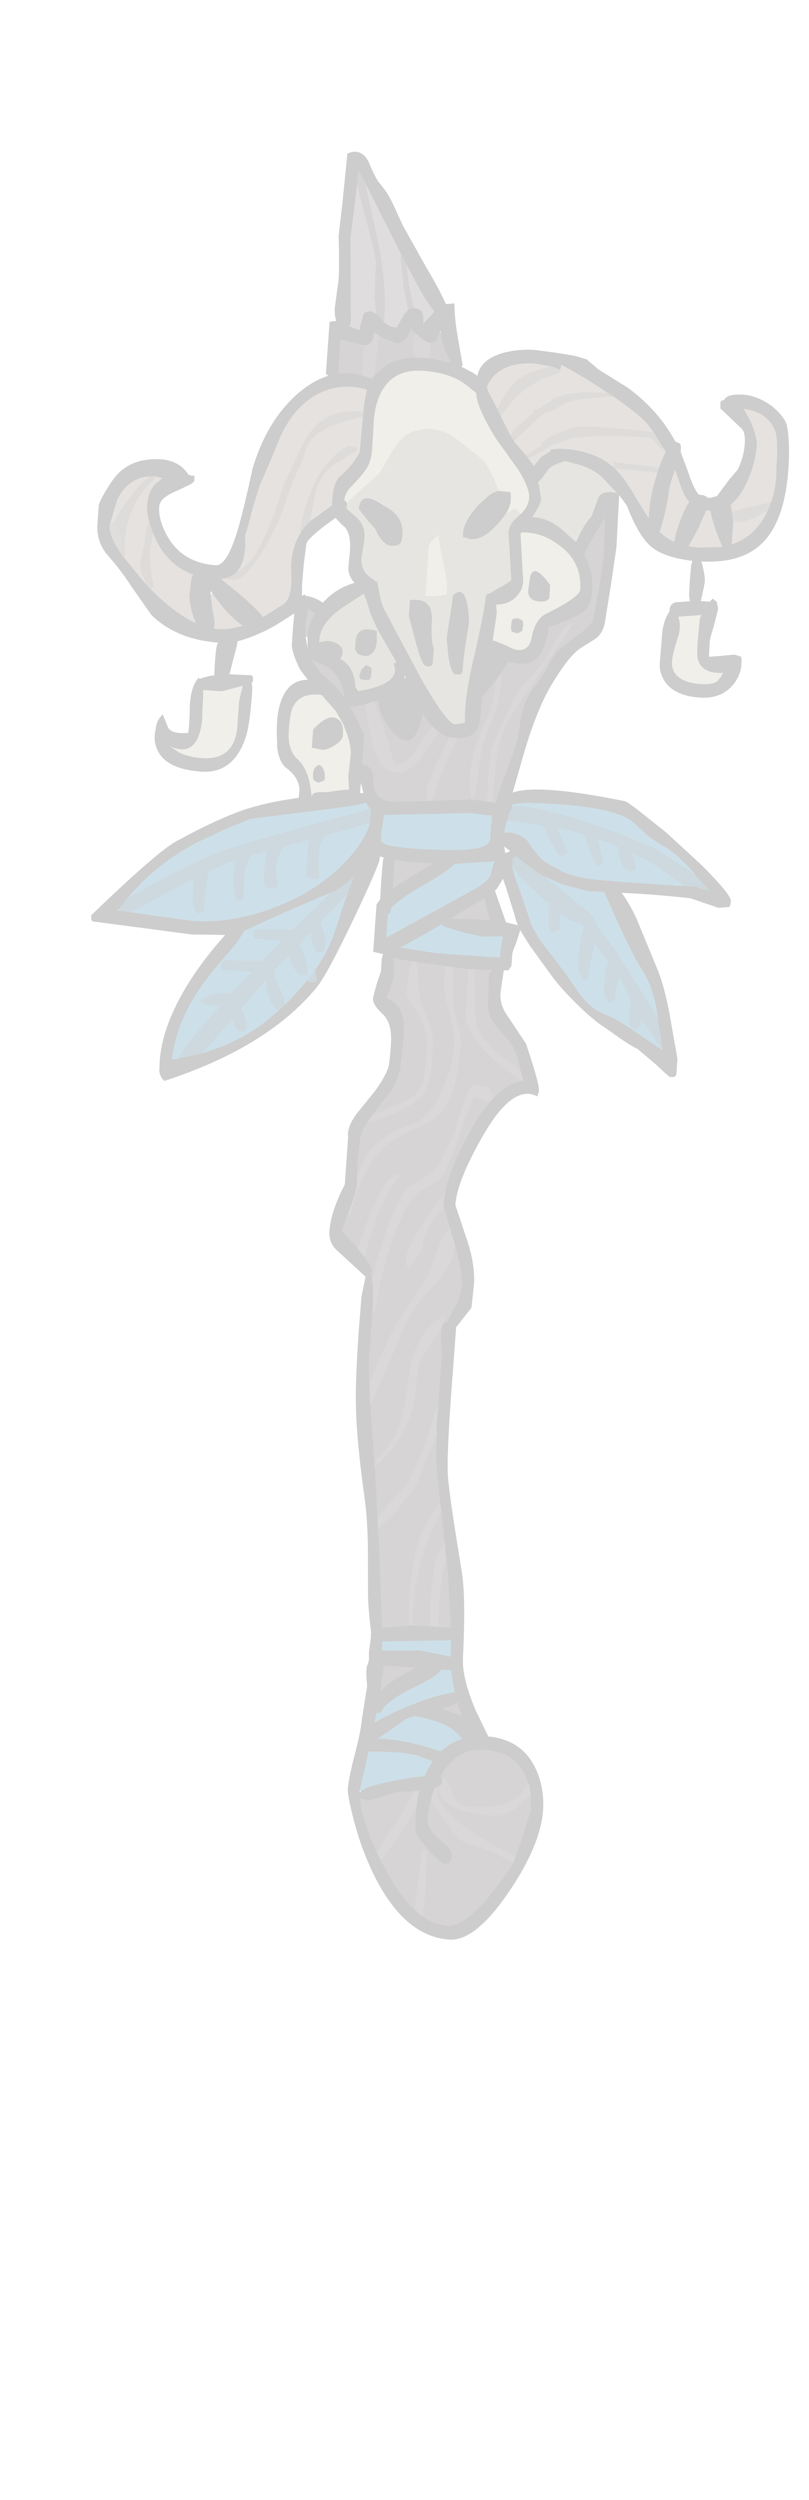 <?xml version="1.0" encoding="UTF-8" standalone="no"?>
<svg xmlns:ffdec="https://www.free-decompiler.com/flash" xmlns:xlink="http://www.w3.org/1999/xlink" ffdec:objectType="frame" height="331.45px" width="107.3px" xmlns="http://www.w3.org/2000/svg">
  <g transform="matrix(1.0, 0.0, 0.0, 1.0, 0.0, 0.0)">
    <clipPath id="clipPath0" transform="matrix(1.0, 0.0, 0.0, 1.0, 0.0, 0.0)">
      <path d="M107.3 5.6 L107.3 322.6 82.65 322.6 81.4 321.35 Q78.4 318.85 73.85 319.3 71.8 319.5 70.0 320.25 L69.35 320.3 Q65.95 320.65 63.35 322.6 L54.8 322.6 54.55 322.4 Q51.6 319.9 47.35 319.9 L44.85 320.15 42.35 320.0 Q37.85 320.1 34.75 322.6 L6.25 322.6 6.25 5.6 107.3 5.6" fill="#00ff00" fill-rule="evenodd" stroke="none"/>
    </clipPath>
    <g clip-path="url(#clipPath0)">
      <use ffdec:characterId="246" height="294.15" transform="matrix(0.799, 0.056, -0.056, 0.799, 16.535, 17.974)" width="113.5" xlink:href="#shape1"/>
    </g>
  </g>
  <defs>
    <g id="shape1" transform="matrix(1.0, 0.0, 0.0, 1.0, 56.5, 184.15)">
      <path d="M1.75 -149.9 L3.6 -149.1 Q4.1 -148.85 4.55 -148.55 4.85 -151.3 8.55 -152.65 11.05 -153.5 13.75 -153.5 L17.0 -153.3 17.05 -153.3 20.3 -153.0 22.4 -152.55 24.5 -151.0 29.5 -148.35 Q31.7 -147.0 33.75 -145.1 36.2 -142.85 38.0 -140.0 L38.7 -139.75 Q39.0 -139.6 39.0 -138.8 L39.0 -138.35 40.35 -135.4 Q41.55 -132.4 42.5 -131.5 L43.3 -131.45 43.8 -131.25 43.9 -131.1 44.75 -131.15 44.8 -131.25 45.5 -131.45 47.35 -134.35 48.65 -136.1 Q49.5 -138.3 49.5 -140.4 49.5 -142.3 48.8 -142.9 L45.05 -146.0 45.0 -147.1 45.25 -147.3 45.6 -147.45 Q45.95 -148.35 47.95 -148.5 50.65 -148.75 53.5 -147.0 55.9 -145.3 56.3 -143.75 57.0 -140.9 57.0 -136.8 57.0 -128.15 53.55 -124.25 50.35 -120.6 43.7 -120.5 L43.95 -119.8 Q44.5 -118.0 44.5 -117.05 L44.25 -115.15 44.05 -113.95 45.55 -113.95 46.0 -114.5 46.7 -114.0 47.0 -113.0 47.0 -112.75 46.5 -110.0 Q46.0 -107.9 46.0 -107.3 L46.05 -104.85 47.85 -105.1 50.25 -105.5 51.3 -105.25 Q51.5 -105.15 51.5 -103.9 51.5 -102.05 50.25 -100.35 48.45 -98.0 45.0 -98.0 40.5 -98.0 38.8 -100.6 37.95 -101.9 38.0 -103.4 L38.05 -108.4 Q38.2 -110.55 39.0 -111.85 L39.0 -112.15 Q39.0 -113.15 39.9 -113.45 L42.25 -113.8 42.05 -114.8 42.0 -117.25 42.05 -119.7 42.2 -120.5 Q37.6 -120.7 35.3 -122.3 33.0 -123.95 30.75 -128.85 L29.35 -130.5 29.5 -121.9 29.05 -115.8 28.5 -109.75 Q28.4 -107.65 27.15 -106.55 L24.5 -104.6 Q22.8 -103.1 20.55 -98.75 18.3 -94.5 16.6 -86.75 L15.2 -80.15 Q19.35 -81.95 34.0 -80.0 35.25 -79.35 37.8 -77.55 L41.0 -75.35 47.2 -70.4 Q52.5 -65.8 52.5 -64.75 L52.45 -64.0 52.25 -63.75 50.5 -63.5 48.25 -64.1 45.8 -64.75 Q39.6 -65.0 34.35 -64.85 35.5 -63.6 37.05 -60.9 L41.3 -52.35 Q42.55 -49.7 43.65 -45.5 L45.5 -38.1 45.5 -35.5 45.4 -35.25 Q45.25 -35.0 44.5 -35.0 44.3 -35.0 41.95 -36.95 L38.8 -39.25 Q37.65 -39.7 35.8 -40.8 L33.25 -42.35 Q31.15 -43.45 28.15 -46.05 25.4 -48.4 23.75 -50.35 L19.85 -55.0 18.0 -57.55 18.0 -57.3 17.5 -55.3 Q17.0 -53.9 17.0 -53.35 L17.0 -51.5 16.55 -50.75 15.8 -50.7 15.65 -49.0 15.5 -46.9 Q15.5 -44.85 17.1 -43.0 L20.3 -38.85 Q23.0 -32.4 23.0 -31.15 L22.8 -30.25 Q18.6 -32.15 14.25 -23.1 10.5 -15.4 10.5 -11.4 L12.5 -6.55 Q14.5 -2.0 14.5 1.6 L14.35 5.4 12.05 8.8 12.0 20.55 Q12.0 30.45 12.4 33.35 12.8 36.45 15.8 49.05 16.8 53.35 17.0 63.3 17.05 66.7 19.8 72.0 L22.1 76.0 Q28.0 76.15 30.55 81.25 32.0 84.2 32.0 87.55 32.0 93.35 27.25 101.5 22.3 110.0 18.0 110.0 10.0 110.0 4.0 98.75 2.0 95.0 0.6 90.65 -0.5 87.25 -0.5 86.3 -0.5 84.55 0.25 80.5 1.0 76.45 1.0 74.75 L1.25 71.9 1.5 69.05 Q1.15 67.1 1.2 65.95 L1.5 64.85 1.4 63.45 1.55 61.1 1.5 60.4 1.55 60.2 1.5 60.0 Q0.65 55.75 0.5 52.8 L0.0 45.95 Q-0.35 41.85 -1.0 38.55 -3.1 28.65 -3.6 22.95 -4.0 18.95 -4.0 10.25 L-3.95 4.85 -3.5 1.5 -8.45 -2.45 Q-10.0 -3.65 -10.0 -5.6 -10.0 -8.85 -8.0 -13.5 L-8.0 -21.35 Q-8.35 -23.0 -6.8 -25.4 L-4.1 -29.25 Q-2.5 -31.85 -2.15 -33.4 -2.0 -34.2 -2.0 -37.1 -2.0 -40.75 -3.75 -42.1 -5.5 -43.5 -5.5 -44.6 L-5.1 -46.75 -4.5 -49.1 -4.5 -51.2 -4.35 -52.0 -4.5 -52.0 -6.0 -52.25 -6.0 -60.1 -5.45 -61.0 -5.5 -64.0 -5.45 -67.45 -5.35 -67.95 -6.0 -68.05 -6.0 -67.75 Q-6.0 -66.65 -9.6 -57.45 -13.4 -47.8 -15.0 -45.6 -22.45 -35.2 -39.0 -28.5 -39.75 -29.05 -39.95 -30.05 L-40.0 -31.75 Q-40.0 -37.15 -36.75 -43.75 -34.4 -48.5 -30.65 -53.3 L-36.25 -53.0 -42.65 -53.4 -52.6 -54.0 -52.8 -54.1 Q-53.0 -54.25 -53.0 -55.0 -42.3 -66.9 -39.35 -68.5 -33.25 -72.4 -28.85 -74.25 -25.15 -75.75 -20.1 -76.8 L-20.05 -78.1 Q-20.25 -80.15 -22.5 -81.6 -23.7 -82.4 -24.2 -84.75 L-24.5 -87.6 -24.55 -89.5 Q-24.5 -91.5 -24.0 -93.0 -22.95 -96.2 -19.95 -96.4 L-21.35 -98.0 Q-22.8 -100.5 -23.0 -101.9 L-23.0 -105.1 -22.95 -107.2 -25.25 -105.5 Q-26.95 -104.25 -28.75 -103.35 -30.45 -102.45 -32.0 -101.95 -32.0 -101.3 -32.5 -98.9 L-32.95 -96.4 -29.35 -96.5 -29.15 -96.35 Q-29.0 -96.25 -29.0 -95.5 L-29.2 -95.15 -29.15 -95.05 Q-29.0 -94.65 -29.0 -93.65 -29.0 -88.45 -29.5 -86.35 -31.05 -80.0 -36.5 -80.0 -42.35 -80.0 -44.0 -83.1 -44.85 -84.7 -44.5 -86.5 -44.5 -87.95 -43.5 -89.0 L-42.45 -86.85 Q-41.75 -85.85 -39.1 -86.25 -38.95 -87.5 -39.15 -90.95 -39.15 -94.05 -38.0 -95.5 L-37.85 -95.3 -36.25 -95.9 -35.45 -96.05 -35.5 -98.0 Q-35.5 -100.75 -35.3 -101.25 L-35.2 -101.5 Q-42.15 -101.55 -46.55 -105.3 L-50.35 -110.0 Q-52.05 -112.3 -54.7 -114.9 -56.5 -117.0 -56.5 -119.6 L-56.5 -122.8 Q-56.25 -124.1 -54.5 -127.1 -52.4 -130.6 -47.95 -131.05 -43.95 -131.5 -42.0 -128.85 L-41.35 -128.75 -41.15 -128.85 Q-41.0 -128.8 -41.0 -128.0 -41.0 -127.75 -41.55 -127.35 L-42.05 -127.05 -43.75 -126.1 Q-46.5 -124.75 -46.5 -123.3 -46.5 -120.95 -44.65 -118.25 -41.85 -114.25 -36.5 -114.25 -34.55 -114.25 -33.15 -120.85 -32.4 -124.45 -31.5 -130.75 -29.6 -139.05 -24.6 -143.85 -22.4 -145.95 -20.05 -146.85 L-20.5 -147.1 -20.5 -155.75 -20.2 -155.85 -19.4 -156.0 Q-19.75 -156.75 -19.8 -158.05 L-19.5 -162.75 Q-19.5 -165.0 -20.0 -170.05 L-19.75 -175.55 -19.5 -183.75 Q-17.4 -184.9 -15.95 -182.75 -14.6 -180.0 -13.85 -179.25 -12.45 -177.85 -11.35 -175.9 L-9.5 -172.5 -5.1 -165.8 Q-2.7 -162.35 -1.5 -160.05 L-0.1 -160.25 Q0.1 -157.9 0.75 -155.15 L2.0 -150.1 1.75 -149.9 M18.15 -150.55 L16.75 -150.95 13.9 -151.25 Q10.0 -151.25 7.85 -149.35 6.7 -148.3 6.25 -146.85 L6.5 -146.15 8.2 -143.35 8.4 -142.95 8.9 -142.1 10.7 -139.1 11.3 -138.25 11.35 -138.2 11.5 -138.0 13.5 -136.0 13.6 -135.9 13.85 -135.6 14.9 -134.3 16.0 -135.85 16.55 -136.3 17.1 -136.7 17.5 -136.95 17.5 -137.25 18.25 -137.35 18.6 -137.4 18.7 -137.45 18.85 -137.45 18.95 -137.5 19.1 -137.55 19.15 -137.45 19.75 -137.5 Q24.7 -137.5 27.85 -135.2 L28.05 -135.05 28.3 -134.85 Q30.15 -133.3 32.25 -130.1 L34.5 -127.0 34.5 -128.4 Q34.5 -130.75 35.35 -134.4 35.9 -136.75 36.55 -138.15 L35.9 -139.1 34.25 -141.3 33.5 -142.25 Q32.2 -143.8 26.95 -146.9 L26.65 -147.05 26.4 -147.2 26.35 -147.2 Q22.05 -149.7 18.3 -151.35 L18.15 -150.55 M25.0 -126.6 L25.9 -129.7 Q26.35 -131.2 29.0 -130.8 L27.0 -132.6 Q25.5 -134.3 22.4 -135.05 L19.75 -135.55 19.85 -135.4 19.65 -135.3 Q18.15 -134.85 17.35 -133.95 16.45 -132.35 15.8 -131.7 L16.0 -131.15 16.5 -129.0 Q16.5 -127.95 15.2 -125.85 17.85 -126.0 20.5 -124.0 L22.75 -122.25 23.4 -123.85 Q24.25 -125.8 25.0 -126.6 M37.5 -131.5 Q37.25 -128.0 36.5 -125.1 36.85 -125.05 36.3 -125.0 37.5 -124.0 39.0 -123.4 39.1 -125.05 40.0 -127.85 40.45 -129.3 41.0 -130.15 L40.2 -131.15 Q39.5 -132.35 38.3 -135.35 37.55 -133.0 37.5 -131.5 M13.35 -126.25 Q14.5 -127.6 14.5 -129.0 14.5 -130.6 12.4 -133.5 L9.5 -137.0 Q8.05 -138.6 6.5 -141.15 4.65 -144.15 4.55 -145.7 L2.9 -146.85 Q0.2 -148.75 -4.5 -148.75 -10.05 -148.75 -11.55 -143.6 -12.05 -141.95 -12.05 -139.85 L-12.0 -137.85 -12.0 -134.8 Q-12.1 -132.95 -12.75 -131.85 -13.35 -130.8 -15.05 -128.75 -16.0 -127.65 -16.0 -126.4 L-15.75 -126.35 -15.55 -126.05 -15.5 -125.5 -15.6 -125.2 -14.75 -124.5 -14.05 -124.0 Q-13.0 -123.25 -12.5 -122.1 -12.15 -121.3 -12.25 -119.75 L-12.5 -117.25 Q-12.5 -115.9 -11.9 -115.05 -11.25 -114.1 -9.6 -113.35 L-9.0 -111.1 Q-8.65 -109.75 -8.1 -108.85 L-1.4 -98.15 Q3.5 -90.75 4.9 -90.75 L6.5 -91.1 Q6.1 -95.1 7.15 -101.55 8.4 -109.4 8.5 -112.5 L9.15 -112.8 10.5 -113.75 Q12.5 -115.0 12.5 -115.3 L12.0 -119.2 11.6 -122.3 11.5 -123.1 11.5 -123.15 Q11.5 -124.1 12.25 -125.1 L13.0 -125.95 13.35 -126.25 M9.45 -129.8 L11.3 -129.75 Q11.5 -129.5 11.5 -128.25 11.5 -127.3 10.8 -126.0 L10.75 -126.0 10.55 -125.65 9.75 -124.5 9.55 -124.25 8.5 -123.05 Q6.9 -121.5 5.25 -121.5 L4.3 -121.75 4.15 -121.65 Q4.0 -121.7 4.0 -122.5 4.0 -124.4 6.25 -127.3 L7.7 -128.8 Q8.55 -129.6 9.45 -129.8 M10.5 -105.0 L12.45 -104.35 Q13.8 -103.75 14.4 -103.75 16.3 -103.75 16.55 -106.05 16.9 -108.95 18.55 -110.0 24.0 -113.2 24.0 -114.4 24.0 -119.1 19.9 -121.6 16.85 -123.55 13.6 -123.2 L13.5 -123.0 14.0 -119.05 14.5 -115.1 Q14.5 -113.65 13.5 -112.5 12.35 -111.15 10.3 -111.0 L10.3 -110.95 10.5 -109.55 10.15 -105.05 10.15 -105.0 10.5 -105.0 M18.65 -112.3 Q18.25 -112.0 17.5 -112.0 15.8 -112.0 15.5 -113.15 15.35 -113.75 15.5 -114.5 15.5 -116.25 15.85 -116.7 16.6 -117.75 19.0 -114.85 L19.0 -112.6 18.65 -112.3 M4.35 -112.65 Q4.95 -112.45 5.4 -111.1 6.0 -109.2 6.0 -107.35 5.5 -102.5 5.5 -99.5 L5.4 -99.25 Q5.25 -99.0 4.5 -99.0 3.65 -99.0 3.0 -101.9 L2.5 -104.85 2.75 -108.05 2.9 -109.5 3.05 -112.0 3.35 -112.3 Q3.9 -112.8 4.35 -112.65 M-3.35 -110.85 Q-1.3 -111.05 -0.5 -109.55 L-0.15 -108.3 Q-0.15 -104.35 0.5 -103.1 L0.5 -100.5 0.4 -100.25 Q0.25 -100.0 -0.5 -100.0 -1.2 -100.0 -2.4 -103.4 L-4.0 -108.1 -4.0 -110.75 -3.4 -110.85 -3.35 -110.85 M14.7 -108.75 Q15.0 -108.6 15.0 -107.8 L14.9 -107.0 14.75 -106.85 Q14.5 -106.6 14.0 -106.5 L13.25 -106.7 Q13.0 -106.85 13.0 -107.65 L13.05 -108.5 13.25 -108.85 14.0 -109.0 14.7 -108.75 M11.95 -78.3 L12.45 -78.2 Q13.15 -81.1 15.0 -87.25 15.5 -89.05 15.7 -92.8 16.15 -96.15 18.05 -98.5 L19.45 -101.15 Q20.25 -103.1 21.0 -104.1 L24.0 -106.8 Q26.3 -108.7 26.5 -109.75 L27.2 -115.85 27.5 -120.4 27.3 -126.6 25.75 -123.75 24.25 -120.35 Q25.35 -118.45 25.65 -117.25 26.0 -116.05 26.0 -114.15 26.0 -111.9 24.85 -110.85 23.85 -109.95 19.25 -107.85 19.15 -105.95 18.65 -104.45 17.75 -101.5 14.75 -101.5 L12.95 -101.7 12.0 -99.9 11.15 -98.55 11.1 -98.5 9.05 -95.55 8.95 -91.35 Q8.65 -88.6 5.25 -88.5 L5.0 -88.5 4.95 -88.5 4.5 -88.5 Q3.35 -88.65 2.3 -89.3 L1.2 -90.1 Q0.25 -90.95 -0.55 -92.15 -0.7 -90.95 -1.0 -89.9 -1.7 -87.5 -3.0 -87.5 -4.45 -87.5 -6.25 -89.85 -8.0 -92.15 -8.0 -93.75 L-7.9 -93.85 -8.0 -93.8 -8.85 -93.55 -9.9 -93.15 -9.95 -93.1 -10.0 -93.1 -12.0 -92.5 -12.65 -92.6 -12.7 -92.6 -12.65 -92.55 -10.0 -88.1 -10.0 -83.05 -9.35 -82.95 Q-8.4 -82.65 -8.0 -81.35 -8.0 -80.0 -7.65 -79.05 -6.95 -77.25 -4.65 -77.25 L1.1 -77.75 1.8 -77.85 8.25 -78.5 11.1 -78.4 11.25 -78.35 11.95 -78.3 M48.5 -127.5 L48.5 -123.65 Q52.35 -125.25 54.0 -129.5 55.35 -132.9 55.0 -136.8 55.0 -141.35 54.45 -142.7 53.05 -145.95 48.9 -146.2 L50.25 -144.1 Q51.5 -141.6 51.5 -140.35 51.5 -137.45 50.4 -134.4 L49.9 -133.15 Q49.05 -131.25 47.85 -130.2 L48.0 -129.8 48.15 -129.05 48.35 -128.1 48.5 -127.5 M43.9 -129.0 L42.8 -125.9 41.4 -122.85 43.15 -122.75 47.0 -123.15 45.8 -125.6 Q44.85 -127.85 44.6 -129.0 L44.5 -129.0 43.9 -129.0 M40.8 -108.1 Q40.0 -105.05 40.0 -103.6 40.0 -102.25 41.0 -101.35 42.3 -100.25 44.9 -100.25 47.05 -100.25 47.75 -100.95 L48.3 -101.75 48.55 -102.35 Q45.2 -101.95 44.3 -104.15 44.0 -104.85 44.0 -107.25 L44.1 -111.0 44.3 -111.65 40.5 -111.1 Q41.1 -109.85 40.8 -108.1 M15.25 -77.9 Q15.4 -77.4 14.95 -77.15 L14.75 -75.95 14.5 -74.95 14.2 -73.45 15.0 -73.5 Q17.4 -73.5 18.65 -71.8 20.35 -69.45 22.25 -68.6 L24.4 -67.65 Q26.7 -66.85 29.55 -66.75 33.45 -66.6 44.6 -66.7 L46.55 -66.75 Q48.25 -66.25 48.8 -66.25 L48.7 -66.35 46.8 -68.25 45.05 -69.95 Q42.25 -72.5 40.3 -73.25 L38.2 -74.45 35.5 -76.6 Q32.7 -78.75 22.9 -78.75 15.85 -78.75 15.15 -78.05 L15.25 -77.9 M12.0 -76.1 L8.15 -76.25 -5.25 -75.0 -5.75 -75.0 -5.85 -74.3 -6.0 -72.3 -6.0 -70.65 Q-5.65 -70.2 -4.5 -69.95 L-4.5 -70.0 -4.45 -69.95 -1.3 -69.75 Q7.6 -69.75 10.45 -70.7 11.4 -71.05 11.7 -71.5 L12.0 -72.0 12.0 -74.6 12.15 -75.1 Q12.0 -75.25 12.0 -76.0 L12.0 -76.1 M21.35 -66.7 L21.3 -66.75 Q20.1 -67.2 17.6 -68.95 L16.5 -69.7 16.0 -69.35 15.95 -69.15 16.0 -68.2 16.0 -68.15 Q16.0 -67.3 17.45 -64.2 L19.5 -59.35 Q19.85 -58.05 22.2 -55.2 L25.5 -51.5 28.4 -47.9 Q30.6 -45.3 33.0 -44.6 34.95 -44.05 38.25 -42.05 L42.85 -39.4 43.0 -39.35 42.95 -39.45 41.8 -44.5 41.55 -45.7 Q40.6 -49.75 38.55 -52.5 36.35 -55.4 31.5 -64.75 L31.5 -64.8 28.8 -64.75 24.55 -65.55 21.35 -66.7 M14.7 -70.05 L15.45 -70.45 14.4 -71.15 14.7 -70.05 M12.9 -68.35 L12.95 -68.6 12.85 -68.55 6.45 -67.7 Q5.15 -66.2 1.35 -63.7 -2.4 -61.2 -3.55 -59.6 L-3.6 -58.85 -4.0 -58.7 -4.0 -54.75 8.05 -62.5 10.45 -64.05 Q12.1 -65.2 12.5 -66.25 L12.9 -68.35 M13.4 -63.75 L15.6 -58.65 17.6 -58.3 Q17.15 -59.15 17.0 -59.75 L15.25 -64.25 14.6 -65.8 13.75 -64.15 13.4 -63.75 M15.25 -56.3 L12.0 -56.0 8.75 -56.45 5.3 -57.25 5.1 -57.65 2.4 -55.8 -1.55 -53.25 4.25 -52.75 15.0 -52.75 Q15.0 -55.0 15.25 -56.1 L15.25 -56.35 15.25 -56.3 M6.45 -58.6 L11.0 -58.8 12.95 -58.8 12.5 -59.9 11.75 -62.4 8.5 -60.1 6.45 -58.6 M-4.25 -25.3 L-5.0 -24.0 Q-5.85 -22.5 -6.0 -21.35 L-6.15 -17.4 -6.05 -15.2 -6.0 -13.6 -6.0 -13.5 Q-6.0 -12.4 -7.0 -9.15 L-7.15 -8.6 -8.0 -5.8 -5.35 -3.3 -5.1 -3.05 -3.95 -1.8 Q-2.65 -0.35 -2.5 0.5 L-2.7 0.9 -2.3 2.4 Q-1.9 4.5 -1.95 7.3 L-1.95 7.65 -2.0 15.55 -1.65 19.1 -1.65 19.15 -1.25 22.6 0.0 31.3 0.25 32.85 1.9 46.3 3.3 59.3 7.0 58.75 7.8 58.6 8.0 58.55 8.05 58.55 8.25 58.55 11.3 58.5 12.55 58.5 14.65 58.5 13.5 49.3 13.1 47.1 12.65 44.5 11.7 39.45 11.5 38.2 11.45 38.0 10.5 32.3 Q10.0 28.65 10.0 20.25 L10.0 13.3 Q9.6 10.95 9.65 9.6 9.7 8.1 10.6 7.9 10.75 7.05 11.5 5.75 12.5 3.95 12.5 1.65 12.5 -0.3 10.95 -4.6 L10.5 -5.85 9.95 -7.35 8.65 -10.95 8.5 -11.35 8.5 -11.5 8.5 -11.6 8.65 -13.25 Q9.15 -17.25 11.8 -23.1 13.3 -26.5 15.0 -28.75 L15.5 -29.4 Q17.65 -32.05 20.05 -32.65 L20.3 -32.75 19.8 -34.15 19.05 -36.5 Q18.2 -38.6 16.3 -40.25 14.15 -42.15 13.65 -43.95 13.5 -44.55 13.5 -47.55 L13.35 -49.6 Q13.45 -50.25 13.85 -50.6 L10.55 -50.5 10.15 -50.5 7.35 -50.65 6.15 -50.7 4.35 -50.85 1.3 -51.05 0.55 -51.1 -1.1 -51.25 -2.65 -51.5 Q-2.35 -50.35 -2.35 -49.1 -2.35 -46.8 -3.35 -44.75 -0.85 -44.1 -0.2 -41.3 0.0 -40.35 0.0 -37.1 L-0.2 -33.2 Q-0.55 -31.0 -1.6 -29.25 L-4.15 -25.45 -4.25 -25.3 M3.5 61.5 L3.5 62.4 3.5 63.05 9.95 62.6 14.95 63.25 14.8 60.55 4.0 61.5 3.5 61.5 M9.3 65.5 L4.0 65.5 4.0 65.8 3.75 69.7 Q4.75 68.6 6.55 67.25 L9.3 65.5 M3.5 73.5 L3.35 73.3 3.15 75.05 Q4.65 73.95 7.2 72.6 12.8 69.7 16.05 69.1 15.45 67.05 15.2 65.5 L13.5 65.5 Q13.5 66.3 9.35 68.7 4.9 71.25 4.05 73.25 L3.5 73.5 M9.75 73.45 Q8.5 73.95 8.05 74.25 L5.15 76.65 3.85 77.65 5.0 77.6 Q8.9 77.6 14.45 79.0 15.9 77.4 17.85 76.7 L16.95 75.9 Q15.15 74.1 9.8 73.5 L9.75 73.45 M14.2 71.95 L17.05 72.75 17.5 73.05 17.15 72.2 16.6 70.75 Q15.95 71.3 14.2 71.95 M14.7 83.1 L14.8 83.15 Q15.0 83.25 15.0 84.0 15.0 84.5 14.35 84.9 L14.05 85.05 13.85 85.15 13.5 86.35 Q13.1 88.05 13.0 89.8 13.0 92.1 15.25 93.6 17.5 95.1 17.5 96.0 L17.25 97.1 17.0 97.3 Q17.5 97.5 16.25 97.5 15.85 97.5 14.0 95.9 L11.5 93.3 Q11.0 92.5 11.0 89.35 L11.05 88.65 11.05 88.6 Q11.05 87.1 11.35 85.75 L10.5 85.9 7.55 86.25 3.0 88.0 1.8 87.75 1.65 87.85 Q2.15 91.25 5.15 96.65 L5.75 97.65 6.25 98.5 Q9.1 103.2 12.05 105.55 L13.3 106.45 Q15.45 107.75 17.65 107.75 20.0 107.75 23.85 102.75 L27.3 97.55 27.7 96.5 28.0 95.55 28.9 92.3 30.0 87.6 29.75 84.85 29.25 83.2 28.8 82.25 Q26.75 78.25 21.65 78.25 16.95 78.25 14.7 83.1 M1.65 86.6 Q2.3 85.7 6.65 84.5 9.7 83.65 12.05 83.3 L12.5 82.1 13.2 80.75 11.05 80.1 Q8.8 79.4 2.5 79.9 L1.5 86.4 1.5 86.8 1.65 86.6 M-16.4 -179.4 L-17.35 -181.0 -17.5 -181.0 -17.55 -178.8 -17.55 -178.75 -17.75 -174.5 -18.0 -169.9 -17.0 -156.25 Q-17.0 -155.5 -17.15 -155.35 L-17.3 -155.3 -15.5 -154.75 -15.0 -157.35 -14.7 -157.8 -13.75 -158.0 -12.85 -157.6 -11.95 -156.8 -11.5 -156.35 Q-10.55 -155.55 -9.35 -155.6 L-8.2 -157.95 -7.65 -158.65 Q-7.3 -159.0 -6.75 -159.0 -5.5 -159.0 -5.15 -158.05 -5.0 -157.6 -5.0 -156.5 L-3.3 -158.7 Q-4.9 -160.25 -8.0 -165.4 L-8.45 -166.1 -9.25 -167.4 -16.4 -179.4 M-14.55 -152.3 L-18.5 -153.0 -18.5 -147.3 Q-16.6 -147.7 -14.55 -147.3 L-12.85 -146.85 -12.5 -147.4 -10.6 -149.3 Q-8.65 -150.6 -5.95 -150.85 L-3.5 -150.9 -3.45 -150.9 0.05 -150.4 -1.05 -152.3 Q-1.75 -153.85 -2.0 -155.35 L-2.1 -155.6 -2.15 -155.35 -2.65 -154.05 Q-2.95 -153.5 -3.75 -153.5 -4.4 -153.5 -6.0 -154.75 L-7.0 -155.6 Q-7.65 -153.0 -9.25 -153.0 L-11.3 -153.65 -12.2 -154.05 -13.0 -154.6 Q-13.0 -153.2 -13.55 -152.7 L-13.6 -152.6 Q-13.95 -152.35 -14.55 -152.3 M-47.95 -120.55 Q-48.5 -122.15 -48.5 -123.5 -48.5 -125.45 -47.5 -126.85 L-46.3 -128.0 -47.45 -128.25 -47.5 -128.25 -48.5 -128.15 Q-51.9 -127.7 -53.5 -124.0 L-54.4 -119.95 -54.5 -119.65 Q-54.5 -117.95 -52.35 -115.2 L-52.2 -115.0 -52.0 -114.75 -48.0 -110.5 -47.55 -110.1 -47.05 -109.65 -46.9 -109.5 Q-42.7 -105.8 -39.05 -104.45 -39.95 -105.9 -40.5 -108.75 L-40.35 -111.8 -40.1 -112.45 Q-44.15 -113.6 -46.5 -117.5 L-47.2 -118.8 -47.95 -120.55 M-13.85 -141.3 L-13.85 -142.5 -13.55 -145.0 Q-17.7 -145.9 -21.2 -143.95 -25.2 -141.7 -27.25 -136.35 -29.3 -130.15 -30.1 -128.1 L-31.05 -124.05 Q-31.6 -120.75 -32.0 -119.5 -31.65 -117.4 -32.0 -115.6 -32.25 -114.3 -32.9 -113.45 -33.7 -112.5 -35.0 -112.15 L-35.5 -112.05 -35.25 -111.9 -32.05 -109.65 Q-29.2 -107.5 -28.05 -106.25 L-24.85 -108.6 Q-23.85 -109.4 -23.8 -111.55 -23.75 -112.7 -24.0 -114.6 -24.2 -117.9 -22.95 -120.35 L-22.65 -120.95 -22.3 -121.5 -22.1 -121.8 -21.4 -122.6 -17.95 -125.5 -18.0 -126.35 Q-18.0 -129.4 -16.9 -130.45 -15.0 -132.3 -14.0 -134.6 L-13.9 -140.4 -13.85 -141.3 M-11.35 -126.95 L-10.25 -126.5 -9.25 -125.95 -9.0 -125.85 Q-6.0 -124.45 -6.0 -121.5 -6.0 -120.35 -6.25 -120.0 -6.6 -119.5 -7.75 -119.5 -9.15 -119.5 -10.6 -122.15 L-11.65 -123.15 -13.2 -124.85 -13.5 -125.15 Q-13.5 -127.55 -11.35 -126.95 M-22.0 -112.1 L-21.9 -110.25 -21.75 -110.25 -21.5 -110.5 -21.3 -110.25 Q-20.1 -110.2 -18.8 -109.55 L-18.35 -109.3 Q-16.45 -111.8 -13.35 -112.95 -14.35 -113.85 -14.55 -115.2 L-14.5 -117.35 Q-14.3 -121.4 -16.1 -122.4 L-17.25 -123.45 -18.5 -122.4 Q-21.55 -119.8 -21.75 -118.85 L-21.95 -115.5 -22.0 -112.1 M-36.7 -109.55 L-37.0 -109.95 -37.0 -109.35 -36.5 -106.85 Q-36.0 -105.1 -36.0 -104.5 L-36.05 -103.75 -35.25 -103.75 Q-33.45 -103.75 -31.3 -104.6 -33.65 -105.85 -36.7 -109.55 M-20.5 -103.5 Q-20.5 -105.55 -19.55 -107.45 L-20.3 -107.9 -20.7 -108.15 -20.75 -108.0 -21.0 -105.35 -20.8 -103.4 -20.35 -101.6 -20.5 -103.5 M-18.4 -102.75 Q-16.75 -103.3 -15.6 -102.75 -14.5 -102.25 -14.5 -101.25 -14.5 -100.75 -14.85 -100.25 -12.4 -99.15 -12.0 -95.75 L-11.5 -95.1 Q-4.25 -96.85 -6.0 -100.1 L-5.5 -100.3 -8.9 -105.35 -10.35 -108.0 -11.2 -110.25 -11.7 -111.25 -14.5 -109.15 Q-18.5 -106.2 -18.5 -103.15 L-18.45 -102.75 -18.4 -102.75 M-19.6 -100.0 Q-18.6 -98.15 -17.0 -97.0 -15.15 -95.65 -13.7 -93.95 -14.65 -98.1 -17.5 -99.0 -19.15 -99.45 -19.6 -100.0 M-12.5 -103.3 Q-12.5 -106.05 -9.1 -105.25 L-9.0 -103.55 Q-9.0 -102.2 -9.65 -101.5 -10.1 -101.0 -10.75 -101.0 -12.2 -101.0 -12.5 -102.05 L-12.5 -103.3 M-9.75 -99.25 Q-9.5 -99.1 -9.5 -98.3 L-9.55 -97.5 -9.75 -97.35 -9.65 -97.15 -10.5 -97.0 -11.3 -97.15 -11.5 -97.6 -11.2 -98.75 -10.5 -99.5 -9.75 -99.25 M-4.0 -98.25 L-4.0 -98.3 -4.0 -97.8 -3.8 -97.85 -4.0 -98.25 M-17.95 -77.3 Q-17.8 -77.85 -16.9 -77.95 L-15.35 -78.1 -13.25 -78.55 -11.85 -78.75 -12.15 -80.9 -12.0 -84.5 Q-12.0 -85.95 -12.9 -88.05 L-13.65 -89.6 -15.0 -91.6 -17.5 -94.05 Q-21.1 -94.3 -22.15 -91.6 -22.5 -90.6 -22.5 -87.75 -22.5 -84.6 -20.75 -83.2 -18.65 -81.55 -18.0 -77.35 L-18.0 -77.2 -17.95 -77.3 M-13.8 -89.45 Q-13.5 -88.75 -13.5 -87.6 -13.5 -86.8 -14.75 -85.9 -15.95 -85.0 -16.75 -85.0 L-18.5 -85.25 -18.5 -88.25 Q-16.4 -90.9 -14.85 -90.4 -14.15 -90.15 -13.8 -89.45 M-16.15 -81.4 Q-16.0 -80.95 -16.0 -80.0 L-16.4 -79.8 -17.0 -79.5 -17.7 -79.8 Q-18.0 -80.05 -18.0 -80.85 -18.0 -82.2 -17.0 -82.5 -16.35 -82.05 -16.15 -81.4 M-10.0 -78.3 L-9.45 -78.35 -10.0 -80.0 -10.0 -78.3 M-8.05 -73.45 L-8.0 -74.2 -8.0 -75.65 -8.2 -75.8 -8.9 -76.75 Q-11.25 -76.0 -17.25 -74.85 L-27.85 -72.75 Q-28.15 -72.6 -32.2 -70.6 L-36.35 -68.25 Q-42.9 -64.25 -47.2 -58.25 L-48.5 -56.35 -48.6 -56.1 -48.5 -56.1 -46.45 -55.95 -36.25 -55.25 Q-30.25 -55.25 -24.0 -57.9 -18.7 -60.15 -14.85 -63.5 -12.25 -65.75 -10.3 -68.55 -8.4 -71.3 -8.05 -73.45 M-34.0 -93.5 L-37.15 -93.5 -37.05 -92.8 -37.0 -90.0 Q-36.8 -87.7 -37.3 -85.95 -38.35 -82.45 -42.0 -83.85 L-40.35 -82.9 Q-38.8 -82.25 -36.5 -82.25 -31.3 -82.25 -31.05 -87.55 L-31.05 -92.1 -30.65 -94.65 -34.0 -93.5 M-13.6 -61.55 Q-22.0 -57.35 -27.6 -54.15 -27.95 -53.2 -29.05 -51.6 L-32.55 -46.8 Q-37.7 -39.35 -38.0 -32.1 L-37.1 -32.3 -32.95 -33.55 Q-27.45 -35.6 -23.1 -39.35 L-20.85 -41.5 -20.0 -42.45 Q-18.25 -44.4 -16.6 -46.75 -16.35 -46.5 -16.0 -46.5 -15.25 -46.5 -15.1 -46.75 L-15.0 -47.0 -15.4 -48.55 -14.85 -49.5 Q-13.7 -51.35 -12.7 -54.65 L-11.35 -60.0 -10.7 -62.25 -10.0 -64.45 -9.95 -64.6 Q-11.7 -62.55 -13.5 -61.6 L-13.6 -61.55 M-3.5 -64.3 L-3.5 -62.9 -0.75 -65.0 3.0 -67.55 -1.5 -67.5 -3.6 -67.7 -3.55 -67.1 -3.5 -64.3" fill="#000000" fill-opacity="0.196" fill-rule="evenodd" stroke="none"/>
      <path d="M16.75 -150.95 L18.15 -150.55 18.1 -150.0 Q14.8 -148.75 12.5 -146.75 11.0 -145.45 10.0 -143.85 L8.9 -142.1 8.4 -142.95 8.2 -143.35 8.9 -144.85 Q9.9 -147.05 11.0 -148.15 12.8 -149.95 16.75 -150.95 M26.35 -147.2 L26.4 -147.2 26.65 -147.05 26.95 -146.9 27.2 -146.7 Q21.65 -146.15 19.1 -144.9 17.25 -143.45 15.85 -143.05 L11.35 -138.2 11.3 -138.25 10.7 -139.1 Q11.35 -140.6 14.4 -143.2 L14.0 -143.5 15.25 -143.95 17.6 -145.8 18.05 -146.1 18.1 -145.5 18.05 -145.9 18.2 -146.05 Q20.7 -147.3 26.35 -147.2 M34.25 -141.3 L35.9 -139.1 36.25 -138.6 Q35.55 -138.75 34.9 -139.45 34.15 -140.35 33.3 -140.35 24.4 -140.35 20.25 -139.1 L17.6 -137.95 17.0 -137.5 Q15.2 -136.1 13.85 -135.6 L13.6 -135.9 13.5 -136.0 16.05 -137.9 16.0 -138.25 17.05 -139.2 Q18.15 -139.95 19.5 -140.5 L21.55 -141.35 24.5 -141.5 Q32.05 -141.5 34.25 -141.3 M28.3 -134.85 L28.05 -135.05 28.0 -135.5 28.1 -136.15 28.5 -135.85 32.9 -135.7 35.6 -135.45 35.4 -134.65 28.3 -134.85 M48.15 -129.05 L50.4 -129.9 54.55 -131.1 54.05 -129.65 Q50.85 -127.5 49.5 -127.5 L48.5 -127.5 48.35 -128.1 48.15 -129.05 M-47.95 -120.55 L-47.2 -118.8 -47.5 -115.9 Q-47.5 -113.9 -46.5 -110.1 L-46.65 -109.9 -47.05 -109.65 -47.55 -110.1 -47.95 -110.7 -48.6 -111.9 Q-49.0 -112.8 -49.0 -113.75 L-48.7 -115.9 Q-48.45 -117.4 -48.5 -118.25 L-48.3 -120.05 -47.95 -120.55 M-52.2 -115.0 L-52.35 -115.2 -52.5 -117.45 Q-52.7 -119.15 -54.0 -119.85 -51.6 -125.1 -48.5 -128.15 L-47.5 -128.25 -47.45 -128.25 -47.25 -128.2 Q-49.4 -126.0 -50.55 -123.35 -52.25 -119.4 -51.6 -114.75 L-51.9 -114.65 -52.2 -115.0 M-32.9 -113.45 Q-30.5 -114.7 -28.65 -119.8 -27.35 -123.25 -26.35 -127.85 L-23.5 -135.35 Q-20.75 -141.7 -13.85 -141.3 L-13.9 -140.4 Q-18.1 -139.3 -20.3 -137.8 -22.6 -136.2 -23.0 -134.0 -23.15 -132.9 -24.2 -130.4 L-25.5 -126.5 Q-26.05 -122.9 -28.55 -117.8 -31.4 -112.0 -33.5 -112.0 L-35.0 -112.15 Q-33.7 -112.5 -32.9 -113.45 M-21.4 -122.6 L-22.1 -121.8 -22.3 -121.5 -22.65 -120.95 -22.95 -120.35 Q-22.8 -124.3 -21.5 -127.95 -19.6 -133.25 -16.0 -135.5 L-14.75 -135.35 Q-14.5 -136.05 -14.5 -134.8 L-17.6 -132.65 Q-20.8 -130.25 -21.0 -126.0 L-21.4 -122.6" fill="#594d44" fill-opacity="0.196" fill-rule="evenodd" stroke="none"/>
      <path d="M16.75 -150.95 Q12.8 -149.95 11.0 -148.15 9.9 -147.05 8.9 -144.85 L8.2 -143.35 6.5 -146.15 6.25 -146.85 Q6.7 -148.3 7.85 -149.35 10.0 -151.25 13.9 -151.25 L16.75 -150.95 M8.9 -142.1 L10.0 -143.85 Q11.0 -145.45 12.5 -146.75 14.8 -148.75 18.1 -150.0 L18.15 -150.55 18.3 -151.35 Q22.05 -149.7 26.35 -147.2 20.7 -147.3 18.2 -146.05 L18.05 -145.9 18.1 -145.5 18.05 -146.1 17.6 -145.8 15.25 -143.95 14.0 -143.5 14.4 -143.2 Q11.35 -140.6 10.7 -139.1 L8.9 -142.1 M26.95 -146.9 Q32.2 -143.8 33.5 -142.25 L34.25 -141.3 Q32.05 -141.5 24.5 -141.5 L21.55 -141.35 19.5 -140.5 Q18.15 -139.95 17.05 -139.2 L16.0 -138.25 16.05 -137.9 13.5 -136.0 11.5 -138.0 11.35 -138.2 15.85 -143.05 Q17.25 -143.45 19.1 -144.9 21.65 -146.15 27.2 -146.7 L26.95 -146.9 M35.9 -139.1 L36.55 -138.15 Q35.9 -136.75 35.35 -134.4 34.5 -130.75 34.5 -128.4 L34.5 -127.0 32.25 -130.1 Q30.15 -133.3 28.3 -134.85 L35.4 -134.65 35.6 -135.45 32.9 -135.7 28.5 -135.85 28.1 -136.15 28.0 -135.5 28.05 -135.05 27.85 -135.2 Q24.7 -137.5 19.75 -137.5 L19.15 -137.45 19.1 -137.55 18.95 -137.5 18.85 -137.45 18.7 -137.45 18.6 -137.4 18.25 -137.35 17.5 -137.25 17.5 -136.95 17.1 -136.7 16.55 -136.3 16.0 -135.85 14.9 -134.3 13.85 -135.6 Q15.2 -136.1 17.0 -137.5 L17.6 -137.95 20.25 -139.1 Q24.4 -140.35 33.3 -140.35 34.15 -140.35 34.9 -139.45 35.55 -138.75 36.25 -138.6 L35.9 -139.1 M37.5 -131.5 Q37.55 -133.0 38.3 -135.35 39.5 -132.35 40.2 -131.15 L41.0 -130.15 Q40.45 -129.3 40.0 -127.85 39.1 -125.05 39.0 -123.4 37.5 -124.0 36.3 -125.0 36.85 -125.05 36.5 -125.1 37.25 -128.0 37.5 -131.5 M48.15 -129.05 L48.0 -129.8 47.85 -130.2 Q49.05 -131.25 49.9 -133.15 L50.4 -134.4 Q51.5 -137.45 51.5 -140.35 51.5 -141.6 50.25 -144.1 L48.9 -146.2 Q53.05 -145.95 54.45 -142.7 55.0 -141.35 55.0 -136.8 55.35 -132.9 54.0 -129.5 52.35 -125.25 48.5 -123.65 L48.5 -127.5 49.5 -127.5 Q50.85 -127.5 54.05 -129.65 L54.55 -131.1 50.4 -129.9 48.15 -129.05 M43.9 -129.0 L44.5 -129.0 44.6 -129.0 Q44.85 -127.85 45.8 -125.6 L47.0 -123.15 43.15 -122.75 41.4 -122.85 42.8 -125.9 43.9 -129.0 M-47.45 -128.25 L-46.3 -128.0 -47.5 -126.85 Q-48.5 -125.45 -48.5 -123.5 -48.5 -122.15 -47.95 -120.55 L-48.3 -120.05 -48.5 -118.25 Q-48.45 -117.4 -48.7 -115.9 L-49.0 -113.75 Q-49.0 -112.8 -48.6 -111.9 L-47.95 -110.7 -48.0 -110.5 -52.0 -114.75 -51.9 -114.65 -51.6 -114.75 Q-52.25 -119.4 -50.55 -123.35 -49.4 -126.0 -47.25 -128.2 L-47.45 -128.25 M-47.2 -118.8 L-46.5 -117.5 Q-44.15 -113.6 -40.1 -112.45 L-40.35 -111.8 -40.5 -108.75 Q-39.95 -105.9 -39.05 -104.45 -42.7 -105.8 -46.9 -109.5 L-46.65 -109.9 -46.5 -110.1 Q-47.5 -113.9 -47.5 -115.9 L-47.2 -118.8 M-54.4 -119.95 L-53.5 -124.0 Q-51.9 -127.7 -48.5 -128.15 -51.6 -125.1 -54.0 -119.85 L-54.4 -119.95 M-32.9 -113.45 Q-32.25 -114.3 -32.0 -115.6 -31.65 -117.4 -32.0 -119.5 -31.6 -120.75 -31.05 -124.05 L-30.1 -128.1 Q-29.3 -130.15 -27.25 -136.35 -25.2 -141.7 -21.2 -143.95 -17.7 -145.9 -13.55 -145.0 L-13.85 -142.5 -13.85 -141.3 Q-20.75 -141.7 -23.5 -135.35 L-26.35 -127.85 Q-27.35 -123.25 -28.65 -119.8 -30.5 -114.7 -32.9 -113.45 M-13.9 -140.4 L-14.0 -134.6 Q-15.0 -132.3 -16.9 -130.45 -18.0 -129.4 -18.0 -126.35 L-17.95 -125.5 -21.4 -122.6 -21.0 -126.0 Q-20.8 -130.25 -17.6 -132.65 L-14.5 -134.8 Q-14.5 -136.05 -14.75 -135.35 L-16.0 -135.5 Q-19.6 -133.25 -21.5 -127.95 -22.8 -124.3 -22.95 -120.35 -24.2 -117.9 -24.0 -114.6 -23.75 -112.7 -23.8 -111.55 -23.85 -109.4 -24.85 -108.6 L-28.05 -106.25 Q-29.2 -107.5 -32.05 -109.65 L-35.25 -111.9 -35.0 -112.15 -33.5 -112.0 Q-31.4 -112.0 -28.55 -117.8 -26.05 -122.9 -25.5 -126.5 L-24.2 -130.4 Q-23.15 -132.9 -23.0 -134.0 -22.6 -136.2 -20.3 -137.8 -18.1 -139.3 -13.9 -140.4 M-37.0 -109.35 L-36.7 -109.55 Q-33.65 -105.85 -31.3 -104.6 -33.45 -103.75 -35.25 -103.75 L-36.05 -103.75 -36.0 -104.5 Q-36.0 -105.1 -36.5 -106.85 L-37.0 -109.35" fill="#7e6d61" fill-opacity="0.196" fill-rule="evenodd" stroke="none"/>
      <path d="M25.0 -126.6 Q24.25 -125.8 23.4 -123.85 L22.75 -122.25 20.5 -124.0 Q17.85 -126.0 15.2 -125.85 16.5 -127.95 16.5 -129.0 L16.0 -131.15 15.8 -131.7 Q16.45 -132.35 17.35 -133.95 18.15 -134.85 19.65 -135.3 L19.85 -135.4 19.75 -135.55 22.4 -135.05 Q25.5 -134.3 27.0 -132.6 L29.0 -130.8 Q26.35 -131.2 25.9 -129.7 L25.0 -126.6 M-15.55 -126.05 L-14.05 -127.7 -10.5 -131.35 -8.65 -135.1 Q-7.55 -137.4 -6.1 -138.25 -2.75 -140.2 1.15 -138.35 L6.3 -134.85 Q7.2 -134.05 8.5 -131.65 L9.45 -129.8 Q8.55 -129.6 7.7 -128.8 L6.25 -127.3 Q4.0 -124.4 4.0 -122.5 4.0 -121.7 4.15 -121.65 L4.3 -121.75 5.25 -121.5 Q6.9 -121.5 8.5 -123.05 L9.55 -124.25 9.75 -124.5 10.55 -125.65 10.75 -126.0 10.8 -126.0 12.0 -127.0 12.35 -126.9 12.5 -127.0 12.6 -126.95 12.7 -126.9 13.35 -126.25 13.0 -125.95 12.25 -125.1 Q11.5 -124.1 11.5 -123.15 L11.5 -123.1 11.6 -122.3 12.0 -119.2 12.5 -115.3 Q12.5 -115.0 10.5 -113.75 L9.15 -112.8 8.5 -112.5 Q8.4 -109.4 7.15 -101.55 6.1 -95.1 6.5 -91.1 L4.9 -90.75 Q3.5 -90.75 -1.4 -98.15 L-8.1 -108.85 Q-8.65 -109.75 -9.0 -111.1 L-9.6 -113.35 Q-11.25 -114.1 -11.9 -115.05 -12.5 -115.9 -12.5 -117.25 L-12.25 -119.75 Q-12.15 -121.3 -12.5 -122.1 -13.0 -123.25 -14.05 -124.0 L-14.75 -124.5 -15.6 -125.2 -15.5 -125.5 -15.55 -126.05 M2.0 -112.85 Q2.0 -114.15 1.0 -117.55 0.0 -121.05 0.0 -121.85 L-1.15 -120.75 -1.5 -119.85 -1.5 -111.6 0.25 -111.7 2.0 -112.1 2.0 -112.85 M-3.4 -110.85 L-4.0 -110.75 -4.0 -108.1 -2.4 -103.4 Q-1.2 -100.0 -0.5 -100.0 0.25 -100.0 0.4 -100.25 L0.5 -100.5 0.5 -103.1 Q-0.15 -104.35 -0.15 -108.3 L-0.5 -109.55 Q-1.3 -111.05 -3.35 -110.85 L-3.45 -111.0 -3.4 -110.85 M4.35 -112.65 Q3.9 -112.8 3.35 -112.3 L3.05 -112.0 2.9 -109.5 2.75 -108.05 2.5 -104.85 3.0 -101.9 Q3.65 -99.0 4.5 -99.0 5.25 -99.0 5.4 -99.25 L5.5 -99.5 Q5.5 -102.5 6.0 -107.35 6.0 -109.2 5.4 -111.1 4.95 -112.45 4.35 -112.65 M-11.35 -126.95 Q-13.5 -127.55 -13.5 -125.15 L-13.2 -124.85 -11.65 -123.15 -10.6 -122.15 Q-9.15 -119.5 -7.75 -119.5 -6.6 -119.5 -6.25 -120.0 -6.0 -120.35 -6.0 -121.5 -6.0 -124.45 -9.0 -125.85 L-9.25 -125.95 -10.25 -126.5 -11.35 -126.95 M-18.5 -103.15 Q-18.5 -106.2 -14.5 -109.15 L-11.7 -111.25 -11.2 -110.25 -10.35 -108.0 -8.9 -105.35 -5.5 -100.3 -6.0 -100.1 Q-4.25 -96.85 -11.5 -95.1 L-12.0 -95.75 Q-12.4 -99.15 -14.85 -100.25 -14.5 -100.75 -14.5 -101.25 -14.5 -102.25 -15.6 -102.75 -16.75 -103.3 -18.4 -102.75 L-18.5 -103.15 M-9.75 -99.25 L-10.5 -99.5 -11.2 -98.75 -11.5 -97.6 -11.3 -97.15 -10.5 -97.0 -9.65 -97.15 -9.75 -97.35 -9.55 -97.5 -9.5 -98.3 Q-9.5 -99.1 -9.75 -99.25 M-12.5 -103.3 L-12.5 -102.05 Q-12.2 -101.0 -10.75 -101.0 -10.1 -101.0 -9.65 -101.5 -9.0 -102.2 -9.0 -103.55 L-9.1 -105.25 Q-12.5 -106.05 -12.5 -103.3" fill="#847b6a" fill-opacity="0.196" fill-rule="evenodd" stroke="none"/>
      <path d="M11.3 -138.25 L10.7 -139.1 11.3 -138.25 M-46.9 -109.5 L-47.05 -109.65 -46.65 -109.9 -46.9 -109.5 M-47.55 -110.1 L-48.0 -110.5 -47.95 -110.7 -47.55 -110.1 M-52.0 -114.75 L-52.2 -115.0 -51.9 -114.65 -52.0 -114.75 M-52.35 -115.2 Q-54.5 -117.95 -54.5 -119.65 L-54.4 -119.95 -54.0 -119.85 Q-52.7 -119.15 -52.5 -117.45 L-52.35 -115.2 M-35.25 -111.9 L-35.5 -112.05 -35.0 -112.15 -35.25 -111.9" fill="#625b4f" fill-opacity="0.196" fill-rule="evenodd" stroke="none"/>
      <path d="M-15.55 -126.05 L-15.75 -126.35 -16.0 -126.4 Q-16.0 -127.65 -15.05 -128.75 -13.35 -130.8 -12.75 -131.85 -12.1 -132.95 -12.0 -134.8 L-12.0 -137.85 -12.05 -139.85 Q-12.05 -141.95 -11.55 -143.6 -10.05 -148.75 -4.5 -148.75 0.2 -148.75 2.9 -146.85 L4.55 -145.7 Q4.65 -144.15 6.5 -141.15 8.05 -138.6 9.5 -137.0 L12.4 -133.5 Q14.5 -130.6 14.5 -129.0 14.5 -127.6 13.35 -126.25 L12.7 -126.9 12.6 -126.95 12.5 -127.0 12.35 -126.9 12.0 -127.0 10.8 -126.0 Q11.5 -127.3 11.5 -128.25 11.5 -129.5 11.3 -129.75 L9.45 -129.8 8.5 -131.65 Q7.2 -134.05 6.3 -134.85 L1.15 -138.35 Q-2.75 -140.2 -6.1 -138.25 -7.55 -137.4 -8.65 -135.1 L-10.5 -131.35 -14.05 -127.7 -15.55 -126.05 M10.15 -105.05 L10.5 -109.55 10.3 -110.95 10.3 -111.0 Q12.35 -111.15 13.5 -112.5 14.5 -113.65 14.5 -115.1 L14.0 -119.05 13.5 -123.0 13.6 -123.2 Q16.85 -123.55 19.9 -121.6 24.0 -119.1 24.0 -114.4 24.0 -113.2 18.55 -110.0 16.9 -108.95 16.55 -106.05 16.3 -103.75 14.4 -103.75 13.8 -103.75 12.45 -104.35 L10.5 -105.0 10.15 -105.05 M18.65 -112.3 L19.0 -112.6 19.0 -114.85 Q16.6 -117.75 15.85 -116.7 15.5 -116.25 15.5 -114.5 15.35 -113.75 15.5 -113.15 15.8 -112.0 17.5 -112.0 18.25 -112.0 18.65 -112.3 M2.0 -112.85 L2.0 -112.1 0.25 -111.7 -1.5 -111.6 -1.5 -119.85 -1.15 -120.75 0.0 -121.85 Q0.0 -121.05 1.0 -117.55 2.0 -114.15 2.0 -112.85 M-3.4 -110.85 L-3.45 -111.0 -3.35 -110.85 -3.4 -110.85 M14.7 -108.75 L14.0 -109.0 13.25 -108.85 13.05 -108.5 13.0 -107.65 Q13.0 -106.85 13.25 -106.7 L14.0 -106.5 Q14.5 -106.6 14.75 -106.85 L14.9 -107.0 15.0 -107.8 Q15.0 -108.6 14.7 -108.75 M40.8 -108.1 Q41.1 -109.85 40.5 -111.1 L44.3 -111.65 44.1 -111.0 44.0 -107.25 Q44.0 -104.85 44.3 -104.15 45.2 -101.95 48.55 -102.35 L48.3 -101.75 47.75 -100.95 Q47.05 -100.25 44.9 -100.25 42.3 -100.25 41.0 -101.35 40.0 -102.25 40.0 -103.6 40.0 -105.05 40.8 -108.1 M-18.0 -77.35 Q-18.65 -81.55 -20.75 -83.2 -22.5 -84.6 -22.5 -87.75 -22.5 -90.6 -22.15 -91.6 -21.1 -94.3 -17.5 -94.05 L-15.0 -91.6 -13.65 -89.6 -12.9 -88.05 Q-12.0 -85.95 -12.0 -84.5 L-12.15 -80.9 -11.85 -78.75 -13.25 -78.55 -15.35 -78.1 -16.9 -77.95 Q-17.8 -77.85 -17.95 -77.3 L-18.0 -77.35 M-16.15 -81.4 Q-16.35 -82.05 -17.0 -82.5 -18.0 -82.2 -18.0 -80.85 -18.0 -80.05 -17.7 -79.8 L-17.0 -79.5 -16.4 -79.8 -16.0 -80.0 Q-16.0 -80.95 -16.15 -81.4 M-13.8 -89.45 Q-14.15 -90.15 -14.85 -90.4 -16.4 -90.9 -18.5 -88.25 L-18.5 -85.25 -16.75 -85.0 Q-15.95 -85.0 -14.75 -85.9 -13.5 -86.8 -13.5 -87.6 -13.5 -88.75 -13.8 -89.45 M-34.0 -93.5 L-30.65 -94.65 -31.05 -92.1 -31.05 -87.55 Q-31.3 -82.25 -36.5 -82.25 -38.8 -82.25 -40.35 -82.9 L-42.0 -83.85 Q-38.35 -82.45 -37.3 -85.95 -36.8 -87.7 -37.0 -90.0 L-37.05 -92.8 -37.15 -93.5 -34.0 -93.5" fill="#baae96" fill-opacity="0.196" fill-rule="evenodd" stroke="none"/>
      <path d="M12.0 -99.9 L12.95 -101.7 14.75 -101.5 Q17.75 -101.5 18.65 -104.45 19.15 -105.95 19.25 -107.85 23.85 -109.95 24.85 -110.85 26.0 -111.9 26.0 -114.15 26.0 -116.05 25.65 -117.25 25.35 -118.45 24.25 -120.35 L25.75 -123.75 27.3 -126.6 27.5 -120.4 27.2 -115.85 26.5 -109.75 Q26.3 -108.7 24.0 -106.8 L21.0 -104.1 Q20.25 -103.1 19.45 -101.15 L18.05 -98.5 Q16.15 -96.15 15.7 -92.8 15.5 -89.05 15.0 -87.25 13.15 -81.1 12.45 -78.2 L11.95 -78.3 12.05 -84.35 Q12.35 -89.55 13.8 -92.35 L18.7 -100.9 23.25 -108.85 Q21.9 -108.4 20.6 -105.8 L19.0 -102.35 16.5 -98.95 Q14.7 -96.75 14.3 -95.6 L11.3 -87.6 Q11.0 -86.45 11.0 -81.55 L11.1 -78.4 8.25 -78.5 1.8 -77.85 1.95 -77.85 Q2.75 -81.45 4.9 -87.05 L5.45 -88.5 5.25 -88.5 Q8.65 -88.6 8.95 -91.35 L9.05 -95.55 11.1 -98.5 11.15 -98.55 Q11.05 -94.3 9.9 -91.5 8.0 -87.0 8.0 -82.4 8.0 -79.6 8.5 -78.6 L8.8 -78.85 9.3 -82.4 Q9.3 -87.4 10.65 -90.95 12.0 -94.5 12.0 -98.35 L12.0 -99.9 M1.2 -90.1 Q0.35 -89.15 -0.45 -87.5 -2.3 -83.55 -4.6 -83.25 L-6.9 -89.65 -8.85 -93.55 -8.0 -93.8 -8.0 -93.75 Q-8.0 -92.15 -6.25 -89.85 -4.45 -87.5 -3.0 -87.5 -1.7 -87.5 -1.0 -89.9 -0.7 -90.95 -0.55 -92.15 0.25 -90.95 1.2 -90.1 M-10.0 -93.1 L-10.0 -91.85 -8.4 -86.2 Q-6.95 -82.1 -4.25 -82.1 -2.0 -82.1 0.4 -86.05 L2.3 -89.3 Q3.35 -88.65 4.5 -88.5 L4.1 -88.55 3.05 -86.0 Q1.0 -80.6 1.0 -79.55 L1.1 -77.75 -4.65 -77.25 Q-6.95 -77.25 -7.65 -79.05 -8.0 -80.0 -8.0 -81.35 -8.4 -82.65 -9.35 -82.95 L-10.0 -83.05 -10.0 -88.1 -12.65 -92.55 -12.65 -92.6 -12.0 -92.5 -10.0 -93.1 M6.45 -58.6 L8.5 -60.1 11.75 -62.4 12.5 -59.9 12.95 -58.8 11.0 -58.8 6.45 -58.6 M0.55 -51.1 L0.25 -49.55 0.0 -47.55 Q0.0 -45.4 0.2 -45.1 L2.5 -42.0 Q3.7 -39.9 3.95 -38.45 L4.0 -35.4 Q4.0 -31.15 3.0 -29.6 2.15 -28.3 -2.05 -26.35 L-4.25 -25.3 -4.15 -25.45 -1.6 -29.25 Q-0.55 -31.0 -0.2 -33.2 L0.0 -37.1 Q0.0 -40.35 -0.2 -41.3 -0.85 -44.1 -3.35 -44.75 -2.35 -46.8 -2.35 -49.1 -2.35 -50.35 -2.65 -51.5 L-1.1 -51.25 0.55 -51.1 M-5.0 -24.0 Q1.9 -26.5 3.85 -29.2 5.0 -30.85 5.0 -35.4 L4.8 -38.95 Q4.45 -40.55 3.05 -43.1 2.2 -44.7 1.8 -47.4 L1.3 -51.05 4.35 -50.85 6.15 -50.7 6.1 -50.65 6.0 -48.3 Q6.0 -47.05 7.25 -43.25 8.5 -39.5 8.5 -37.8 8.5 -34.6 7.2 -30.7 5.45 -25.35 2.25 -24.1 -0.75 -23.0 -2.8 -21.0 -4.6 -19.3 -5.1 -17.6 -5.3 -16.9 -6.05 -15.2 L-6.15 -17.4 -6.0 -21.35 Q-5.85 -22.5 -5.0 -24.0 M7.35 -50.65 L10.15 -50.5 10.0 -50.5 10.0 -42.25 Q11.65 -38.35 15.85 -35.3 17.0 -34.4 20.05 -32.65 17.65 -32.05 15.5 -29.4 L15.5 -29.85 14.6 -31.2 12.5 -31.5 Q11.45 -31.5 10.5 -27.6 L9.5 -23.1 7.5 -18.25 Q6.9 -16.95 4.9 -15.45 L2.5 -13.6 Q0.6 -11.3 -1.0 -4.8 -2.0 -0.8 -2.3 2.4 L-2.7 0.9 -2.5 0.5 Q-2.65 -0.35 -3.95 -1.8 L-2.85 -6.65 -2.6 -6.75 -2.5 -7.5 -2.6 -7.6 Q-1.35 -12.2 1.0 -15.5 L0.75 -15.85 Q-1.2 -15.5 -3.45 -9.0 L-5.1 -3.05 -5.35 -3.3 -8.0 -5.8 -7.15 -8.6 -6.75 -8.6 Q-5.3 -16.05 -2.4 -19.6 -0.7 -21.65 3.0 -23.5 6.35 -25.2 7.55 -27.25 9.5 -30.5 9.5 -37.8 9.5 -39.25 8.95 -40.75 8.15 -42.9 7.8 -44.75 7.55 -45.95 7.45 -48.25 L7.35 -50.65 M10.55 -50.5 L13.85 -50.6 Q13.45 -50.25 13.35 -49.6 L13.5 -47.55 Q13.5 -44.55 13.65 -43.95 14.15 -42.15 16.3 -40.25 18.2 -38.6 19.05 -36.5 L19.8 -34.15 19.75 -34.35 17.05 -36.05 Q12.7 -38.9 12.0 -41.25 11.5 -42.95 11.3 -46.2 L10.9 -50.5 10.55 -50.5 M15.0 -28.75 Q13.3 -26.5 11.8 -23.1 9.15 -17.25 8.65 -13.25 L7.0 -10.7 Q3.0 -4.25 3.0 -2.0 L3.05 -0.9 3.5 -0.6 4.65 -2.2 5.5 -3.5 Q5.5 -6.65 7.65 -9.6 L8.65 -10.95 9.95 -7.35 Q8.8 -6.5 8.3 -4.5 L7.0 0.3 4.45 4.95 2.0 9.3 Q0.85 11.7 -1.55 18.85 L-1.65 19.1 -2.0 15.55 -1.95 7.65 -1.95 7.3 -1.6 7.25 Q-0.45 -4.45 2.75 -11.1 3.4 -12.5 5.1 -13.65 7.4 -15.25 7.75 -15.6 8.3 -16.2 8.75 -17.7 L9.5 -20.1 10.85 -24.8 12.25 -29.5 14.25 -28.95 15.0 -28.75 M10.95 -4.6 Q12.5 -0.3 12.5 1.65 12.5 3.95 11.5 5.75 10.75 7.05 10.6 7.9 9.7 8.1 9.65 9.6 9.6 10.95 10.0 13.3 L10.0 20.25 Q10.0 28.65 10.5 32.3 L11.45 38.0 Q9.7 40.65 8.85 42.9 7.5 46.55 7.5 53.35 7.5 56.6 7.8 58.6 L7.0 58.75 3.3 59.3 1.9 46.3 0.25 32.85 0.0 31.3 -1.25 22.6 -0.25 19.95 2.75 11.5 Q4.15 6.45 7.95 2.0 10.6 -1.2 10.95 -4.6 M11.7 39.45 L12.65 44.5 Q12.0 45.55 11.65 46.55 11.0 48.4 11.0 54.6 11.0 56.2 11.3 58.5 L8.25 58.55 Q7.6 48.35 11.7 39.45 M13.1 47.1 L13.5 49.3 14.65 58.5 12.55 58.5 Q12.3 53.25 12.55 50.35 12.7 48.65 13.1 47.1 M9.75 7.05 Q6.6 9.55 5.5 13.25 4.95 15.15 4.6 20.2 4.25 24.75 3.2 27.3 2.15 29.8 0.1 31.9 L0.25 32.85 Q2.35 30.6 3.75 28.1 5.6 24.75 6.0 21.3 L6.1 17.9 Q6.1 15.85 6.55 14.55 L8.4 11.2 Q10.0 8.45 10.0 7.6 L9.9 6.85 9.75 7.05 M9.3 29.25 L10.1 26.4 10.0 22.2 Q9.45 23.3 9.15 24.9 L8.3 28.5 7.15 31.8 Q6.45 34.05 5.55 35.55 L2.45 39.55 1.3 41.15 1.5 42.9 4.15 39.95 6.75 36.3 Q7.45 35.05 8.15 32.7 8.85 30.15 9.3 29.25 M9.3 65.5 L6.55 67.25 Q4.75 68.6 3.75 69.7 L4.0 65.8 4.0 65.5 9.3 65.5 M14.2 71.95 Q15.95 71.3 16.6 70.75 L17.15 72.2 17.5 73.05 17.05 72.75 14.2 71.95 M14.35 84.9 Q14.6 85.95 15.2 86.65 17.15 89.0 24.0 89.0 26.45 89.0 28.9 85.9 L29.75 84.85 30.0 87.6 28.9 92.3 28.0 95.55 Q14.25 89.95 14.25 85.05 L14.05 85.05 14.35 84.9 M29.25 83.2 L28.25 84.95 Q26.25 87.8 19.55 87.8 17.65 87.8 16.8 85.7 15.85 83.55 14.7 83.1 16.95 78.25 21.65 78.25 26.75 78.25 28.8 82.25 L29.25 83.2 M10.5 85.9 L8.75 89.75 6.6 93.4 Q5.5 95.4 5.15 96.65 2.15 91.25 1.65 87.85 L1.8 87.75 3.0 88.0 7.55 86.25 10.5 85.9 M5.75 97.65 Q7.75 94.95 10.5 89.6 L11.05 88.65 11.0 89.35 Q11.0 92.5 11.5 93.3 L14.0 95.9 Q15.85 97.5 16.25 97.5 17.5 97.5 17.0 97.3 L17.25 97.1 17.5 96.0 Q17.5 95.1 15.25 93.6 13.0 92.1 13.0 89.8 13.1 88.05 13.5 86.35 L13.5 87.25 Q15.2 89.95 18.05 92.8 18.7 93.5 19.6 93.85 L21.55 94.3 Q23.55 94.7 26.1 95.85 L27.7 96.5 27.3 97.55 23.85 102.75 Q20.0 107.75 17.65 107.75 15.45 107.75 13.3 106.45 L13.3 106.2 13.5 102.85 13.25 95.55 12.5 95.55 12.0 104.0 12.05 105.55 Q9.1 103.2 6.25 98.5 L5.75 97.65 M-17.55 -178.75 L-17.55 -178.8 -17.5 -181.0 -17.35 -181.0 -16.4 -179.4 -16.1 -178.85 -13.6 -170.15 Q-11.5 -163.1 -11.5 -157.1 L-11.5 -156.35 -11.95 -156.8 -12.85 -157.6 -13.4 -160.45 -13.5 -165.75 Q-13.5 -166.8 -16.25 -174.8 L-17.55 -178.75 M-9.25 -167.4 L-8.45 -166.1 -7.75 -162.6 -6.75 -159.0 Q-7.3 -159.0 -7.65 -158.65 L-8.6 -162.05 -9.5 -167.0 -9.5 -167.8 -9.25 -167.4 M-14.55 -152.3 L-14.5 -151.05 -14.5 -148.25 -14.55 -147.3 Q-16.6 -147.7 -18.5 -147.3 L-18.5 -153.0 -14.55 -152.3 M-12.5 -147.4 L-12.2 -154.05 -11.3 -153.65 -9.25 -153.0 Q-7.65 -153.0 -7.0 -155.6 L-6.0 -154.75 Q-6.5 -154.3 -6.5 -152.9 L-6.1 -151.25 -5.95 -150.85 Q-8.65 -150.6 -10.6 -149.3 L-12.5 -147.4 M-2.15 -155.35 L-2.0 -155.35 Q-1.75 -153.85 -1.05 -152.3 L0.05 -150.4 -3.45 -150.9 -3.5 -150.9 -3.5 -151.55 Q-3.5 -152.7 -3.75 -153.5 -2.95 -153.5 -2.65 -154.05 L-2.15 -155.35 M-20.8 -103.4 L-21.0 -105.35 -20.75 -108.0 -20.7 -108.15 -20.3 -107.9 -19.55 -107.45 Q-20.5 -105.55 -20.5 -103.5 L-20.8 -103.4 M-19.6 -100.0 Q-19.15 -99.45 -17.5 -99.0 -14.65 -98.1 -13.7 -93.95 -15.15 -95.65 -17.0 -97.0 -18.6 -98.15 -19.6 -100.0 M-3.5 -64.3 L-3.55 -67.1 -3.6 -67.7 -1.5 -67.5 3.0 -67.55 -0.75 -65.0 -3.5 -62.9 -3.5 -64.3" fill="#31282d" fill-opacity="0.196" fill-rule="evenodd" stroke="none"/>
      <path d="M12.0 -99.9 L12.0 -98.35 Q12.0 -94.5 10.65 -90.95 9.3 -87.4 9.3 -82.4 L8.8 -78.85 8.5 -78.6 Q8.0 -79.6 8.0 -82.4 8.0 -87.0 9.9 -91.5 11.05 -94.3 11.15 -98.55 L12.0 -99.9 M5.25 -88.5 L5.45 -88.5 4.9 -87.05 Q2.75 -81.45 1.95 -77.85 L1.8 -77.85 1.1 -77.75 1.0 -79.55 Q1.0 -80.6 3.05 -86.0 L4.1 -88.55 4.5 -88.5 4.95 -88.5 5.0 -88.5 5.25 -88.5 M11.1 -78.4 L11.0 -81.55 Q11.0 -86.45 11.3 -87.6 L14.3 -95.6 Q14.7 -96.75 16.5 -98.95 L19.0 -102.35 20.6 -105.8 Q21.9 -108.4 23.25 -108.85 L18.7 -100.9 13.8 -92.35 Q12.35 -89.55 12.05 -84.35 L11.95 -78.3 11.25 -78.35 11.1 -78.4 M1.2 -90.1 L2.3 -89.3 0.4 -86.05 Q-2.0 -82.1 -4.25 -82.1 -6.95 -82.1 -8.4 -86.2 L-10.0 -91.85 -10.0 -93.1 -9.95 -93.1 -9.9 -93.15 -8.85 -93.55 -6.9 -89.65 -4.6 -83.25 Q-2.3 -83.55 -0.45 -87.5 0.35 -89.15 1.2 -90.1 M-4.25 -25.3 L-2.05 -26.35 Q2.15 -28.3 3.0 -29.6 4.0 -31.15 4.0 -35.4 L3.95 -38.45 Q3.7 -39.9 2.5 -42.0 L0.2 -45.1 Q0.0 -45.4 0.0 -47.55 L0.25 -49.55 0.55 -51.1 1.3 -51.05 1.8 -47.4 Q2.2 -44.7 3.05 -43.1 4.45 -40.55 4.8 -38.95 L5.0 -35.4 Q5.0 -30.85 3.85 -29.2 1.9 -26.5 -5.0 -24.0 L-4.25 -25.3 M-6.05 -15.2 Q-5.3 -16.9 -5.1 -17.6 -4.6 -19.3 -2.8 -21.0 -0.75 -23.0 2.25 -24.1 5.45 -25.35 7.2 -30.7 8.5 -34.6 8.5 -37.8 8.5 -39.5 7.25 -43.25 6.0 -47.05 6.0 -48.3 L6.1 -50.65 6.15 -50.7 7.35 -50.65 7.45 -48.25 Q7.55 -45.95 7.8 -44.75 8.15 -42.9 8.95 -40.75 9.5 -39.25 9.5 -37.8 9.5 -30.5 7.55 -27.25 6.35 -25.2 3.0 -23.5 -0.7 -21.65 -2.4 -19.6 -5.3 -16.05 -6.75 -8.6 L-7.15 -8.6 -7.0 -9.15 Q-6.0 -12.4 -6.0 -13.5 L-6.0 -13.6 -6.05 -15.2 M10.15 -50.5 L10.55 -50.5 10.9 -50.5 11.3 -46.2 Q11.5 -42.95 12.0 -41.25 12.7 -38.9 17.05 -36.05 L19.75 -34.35 19.8 -34.15 20.3 -32.75 20.05 -32.65 Q17.0 -34.4 15.85 -35.3 11.65 -38.35 10.0 -42.25 L10.0 -50.5 10.15 -50.5 M15.5 -29.4 L15.0 -28.75 14.25 -28.95 12.25 -29.5 10.85 -24.8 9.5 -20.1 8.75 -17.7 Q8.3 -16.2 7.75 -15.6 7.4 -15.25 5.1 -13.65 3.4 -12.5 2.75 -11.1 -0.45 -4.45 -1.6 7.25 L-1.95 7.3 Q-1.9 4.5 -2.3 2.4 -2.0 -0.8 -1.0 -4.8 0.6 -11.3 2.5 -13.6 L4.9 -15.45 Q6.9 -16.95 7.5 -18.25 L9.5 -23.1 10.5 -27.6 Q11.45 -31.5 12.5 -31.5 L14.6 -31.2 15.5 -29.85 15.5 -29.4 M8.65 -13.25 L8.5 -11.6 8.5 -11.5 8.5 -11.35 8.65 -10.95 7.65 -9.6 Q5.5 -6.65 5.5 -3.5 L4.65 -2.2 3.5 -0.6 3.05 -0.9 3.0 -2.0 Q3.0 -4.25 7.0 -10.7 L8.65 -13.25 M9.95 -7.35 L10.5 -5.85 10.95 -4.6 Q10.6 -1.2 7.95 2.0 4.15 6.45 2.75 11.5 L-0.25 19.95 -1.25 22.6 -1.65 19.15 -1.65 19.1 -1.55 18.85 Q0.85 11.7 2.0 9.3 L4.45 4.95 7.0 0.3 8.3 -4.5 Q8.8 -6.5 9.95 -7.35 M11.45 38.0 L11.5 38.2 11.7 39.45 Q7.6 48.35 8.25 58.55 L8.05 58.55 8.0 58.55 7.8 58.6 Q7.5 56.6 7.5 53.35 7.5 46.55 8.85 42.9 9.7 40.65 11.45 38.0 M12.65 44.5 L13.1 47.1 Q12.7 48.65 12.55 50.35 12.3 53.25 12.55 58.5 L11.3 58.5 Q11.0 56.2 11.0 54.6 11.0 48.4 11.65 46.55 12.0 45.55 12.65 44.5 M-3.95 -1.8 L-5.1 -3.05 -3.45 -9.0 Q-1.2 -15.5 0.75 -15.85 L1.0 -15.5 Q-1.35 -12.2 -2.6 -7.6 L-2.5 -7.5 -2.6 -6.75 -2.85 -6.65 -3.95 -1.8 M9.75 7.05 L9.9 6.85 10.0 7.6 Q10.0 8.45 8.4 11.2 L6.55 14.55 Q6.1 15.85 6.1 17.9 L6.0 21.3 Q5.6 24.75 3.75 28.1 2.35 30.6 0.25 32.85 L0.1 31.9 Q2.15 29.8 3.2 27.3 4.25 24.75 4.6 20.2 4.95 15.15 5.5 13.25 6.6 9.55 9.75 7.05 M9.3 29.25 Q8.85 30.15 8.15 32.7 7.45 35.05 6.75 36.3 L4.15 39.95 1.5 42.9 1.3 41.15 2.45 39.55 5.55 35.55 Q6.45 34.05 7.15 31.8 L8.3 28.5 9.15 24.9 Q9.45 23.3 10.0 22.2 L10.1 26.4 9.3 29.25 M14.35 84.9 Q15.0 84.5 15.0 84.0 15.0 83.25 14.8 83.15 L14.7 83.1 Q15.85 83.55 16.8 85.7 17.65 87.8 19.55 87.8 26.25 87.8 28.25 84.95 L29.25 83.2 29.75 84.85 28.9 85.9 Q26.45 89.0 24.0 89.0 17.15 89.0 15.2 86.65 14.6 85.95 14.35 84.9 M10.5 85.9 L11.35 85.75 Q11.05 87.1 11.05 88.6 L11.05 88.65 10.5 89.6 Q7.75 94.95 5.75 97.65 L5.15 96.65 Q5.5 95.4 6.6 93.4 L8.75 89.75 10.5 85.9 M13.5 86.35 L13.85 85.15 14.05 85.05 14.25 85.05 Q14.25 89.95 28.0 95.55 L27.7 96.5 26.1 95.85 Q23.55 94.7 21.55 94.3 L19.6 93.85 Q18.7 93.5 18.05 92.8 15.2 89.95 13.5 87.25 L13.5 86.35 M12.05 105.55 L12.0 104.0 12.5 95.55 13.25 95.55 13.5 102.85 13.3 106.2 13.3 106.45 12.05 105.55 M-14.55 -147.3 L-14.5 -148.25 -14.5 -151.05 -14.55 -152.3 Q-13.95 -152.35 -13.6 -152.6 L-13.55 -152.7 Q-13.0 -153.2 -13.0 -154.6 L-12.2 -154.05 -12.5 -147.4 -12.85 -146.85 -14.55 -147.3 M-3.5 -150.9 L-5.95 -150.85 -6.1 -151.25 -6.5 -152.9 Q-6.5 -154.3 -6.0 -154.75 -4.4 -153.5 -3.75 -153.5 -3.5 -152.7 -3.5 -151.55 L-3.5 -150.9" fill="#463941" fill-opacity="0.196" fill-rule="evenodd" stroke="none"/>
      <path d="M-17.55 -178.75 L-16.25 -174.8 Q-13.5 -166.8 -13.5 -165.75 L-13.4 -160.45 -12.85 -157.6 -13.75 -158.0 -14.7 -157.8 -15.0 -157.35 -15.5 -154.75 -17.3 -155.3 -17.15 -155.35 Q-17.0 -155.5 -17.0 -156.25 L-18.0 -169.9 -17.75 -174.5 -17.55 -178.75 M-11.5 -156.35 L-11.5 -157.1 Q-11.5 -163.1 -13.6 -170.15 L-16.1 -178.85 -16.4 -179.4 -9.25 -167.4 -9.5 -167.8 -9.5 -167.0 -8.6 -162.05 -7.65 -158.65 -8.2 -157.95 -9.35 -155.6 Q-10.55 -155.55 -11.5 -156.35 M-8.45 -166.1 L-8.0 -165.4 Q-4.9 -160.25 -3.3 -158.7 L-5.0 -156.5 Q-5.0 -157.6 -5.15 -158.05 -5.5 -159.0 -6.75 -159.0 L-7.75 -162.6 -8.45 -166.1" fill="#65525e" fill-opacity="0.196" fill-rule="evenodd" stroke="none"/>
      <path d="M46.8 -68.25 L46.3 -68.75 45.85 -69.0 42.0 -71.1 40.4 -72.0 40.05 -72.2 39.05 -72.75 Q30.25 -75.75 23.2 -77.15 17.6 -78.3 15.25 -77.9 L15.15 -78.05 Q15.85 -78.75 22.9 -78.75 32.7 -78.75 35.5 -76.6 L38.2 -74.45 40.3 -73.25 Q42.25 -72.5 45.05 -69.95 L46.8 -68.25 M14.75 -75.95 L14.65 -75.45 18.95 -75.15 20.5 -75.0 20.6 -75.0 21.0 -74.25 Q23.15 -70.5 24.0 -70.0 L25.0 -70.85 22.95 -74.85 27.4 -74.1 28.25 -72.15 Q29.5 -69.45 30.0 -69.0 L31.0 -69.6 29.85 -73.45 31.45 -72.95 33.2 -72.35 33.5 -71.0 Q34.25 -68.5 35.5 -68.5 36.25 -68.5 36.4 -68.75 L36.5 -69.0 35.75 -71.45 38.8 -70.25 40.1 -69.45 41.8 -68.4 44.2 -66.95 44.6 -66.7 Q33.45 -66.6 29.55 -66.75 26.7 -66.85 24.4 -67.65 L22.25 -68.6 Q20.35 -69.45 18.65 -71.8 17.4 -73.5 15.0 -73.5 L14.2 -73.45 14.5 -74.95 14.75 -75.95 M12.0 -76.1 L12.0 -76.0 Q12.0 -75.25 12.15 -75.1 L12.0 -74.6 12.0 -72.0 11.7 -71.5 Q11.4 -71.05 10.45 -70.7 7.6 -69.75 -1.3 -69.75 L-4.45 -69.95 -4.5 -70.0 -4.5 -69.95 Q-5.65 -70.2 -6.0 -70.65 L-6.0 -72.3 -5.85 -74.3 -5.75 -75.0 -5.25 -75.0 8.15 -76.25 12.0 -76.1 M21.35 -66.7 L24.55 -65.55 28.8 -64.75 31.5 -64.8 31.5 -64.75 Q36.35 -55.4 38.55 -52.5 40.6 -49.75 41.55 -45.7 L41.8 -44.5 40.35 -46.7 33.8 -55.5 31.9 -57.7 Q30.65 -59.15 30.25 -60.0 29.85 -60.9 27.95 -62.15 L25.55 -63.75 22.8 -65.75 21.35 -66.7 M42.85 -39.4 L38.25 -42.05 Q34.95 -44.05 33.0 -44.6 30.6 -45.3 28.4 -47.9 L25.5 -51.5 22.2 -55.2 Q19.85 -58.05 19.5 -59.35 L17.45 -64.2 Q16.0 -67.3 16.0 -68.15 L16.0 -68.2 Q16.3 -67.4 17.3 -66.35 L20.0 -64.1 22.5 -62.15 22.5 -61.1 22.55 -59.2 Q22.75 -57.8 23.5 -57.5 L24.1 -57.8 24.5 -58.0 24.5 -60.7 26.5 -59.5 Q27.85 -59.5 28.45 -58.85 L28.25 -57.95 Q28.0 -56.35 28.0 -52.65 28.0 -51.15 29.0 -50.0 29.5 -50.1 29.8 -50.35 29.9 -52.4 30.5 -56.2 L31.05 -55.5 33.05 -53.3 32.75 -52.55 Q32.5 -51.65 32.5 -49.15 32.5 -47.65 33.5 -46.5 L34.5 -47.1 Q34.5 -48.55 34.95 -50.95 L35.8 -49.6 37.2 -47.0 37.0 -44.6 37.05 -43.45 Q37.25 -42.8 38.0 -42.5 38.5 -42.6 38.8 -42.85 L39.1 -44.2 39.8 -43.25 42.85 -39.4 M12.85 -68.55 L12.9 -68.35 12.5 -66.25 Q12.1 -65.2 10.45 -64.05 L8.05 -62.5 -4.0 -54.75 -4.0 -58.7 -3.6 -58.85 -3.55 -59.6 Q-2.4 -61.2 1.35 -63.7 5.15 -66.2 6.45 -67.7 L12.85 -68.55 M15.25 -56.1 Q15.0 -55.0 15.0 -52.75 L4.25 -52.75 -1.55 -53.25 2.4 -55.8 5.1 -57.65 5.3 -57.25 8.75 -56.45 12.0 -56.0 15.25 -56.3 15.25 -56.1 M3.5 61.5 L4.0 61.5 14.8 60.55 14.95 63.25 9.95 62.6 3.5 63.05 3.5 62.4 3.5 61.5 M9.75 73.45 L9.8 73.5 Q15.15 74.1 16.95 75.9 L17.85 76.7 Q15.9 77.4 14.45 79.0 8.9 77.6 5.0 77.6 L3.85 77.65 5.15 76.65 8.05 74.25 Q8.5 73.95 9.75 73.45 M3.5 73.5 L4.05 73.25 Q4.9 71.25 9.35 68.7 13.5 66.3 13.5 65.5 L15.2 65.5 Q15.45 67.05 16.05 69.1 12.8 69.7 7.2 72.6 4.65 73.95 3.15 75.05 L3.35 73.3 3.5 73.5 M1.5 86.4 L2.5 79.9 Q8.8 79.4 11.05 80.1 L13.2 80.75 12.5 82.1 12.05 83.3 Q9.7 83.65 6.65 84.5 2.3 85.7 1.65 86.6 L1.5 86.4 M-8.2 -75.8 Q-26.55 -69.5 -32.35 -67.1 -34.9 -66.05 -42.85 -61.1 L-47.2 -58.25 Q-42.9 -64.25 -36.35 -68.25 L-32.2 -70.6 Q-28.15 -72.6 -27.85 -72.75 L-17.25 -74.85 Q-11.25 -76.0 -8.9 -76.75 L-8.2 -75.8 M-46.45 -55.95 L-41.85 -58.9 -36.5 -62.2 -36.5 -61.25 -36.45 -58.8 Q-36.25 -57.05 -35.5 -56.5 L-34.9 -56.8 -34.5 -57.0 -34.15 -63.6 -30.5 -65.5 -29.85 -65.75 -30.0 -62.4 -29.8 -60.95 Q-29.5 -59.65 -29.0 -59.0 L-28.4 -59.3 -28.0 -59.5 -28.15 -62.25 -28.0 -64.75 -27.25 -66.7 -24.75 -67.6 -25.0 -64.35 Q-25.0 -62.5 -24.6 -61.75 L-23.75 -61.5 Q-22.95 -61.5 -22.7 -61.85 L-22.5 -62.5 Q-23.5 -65.4 -22.4 -67.75 L-22.0 -68.55 -17.85 -70.0 -18.0 -69.75 -18.0 -63.75 -16.75 -63.5 -15.8 -63.65 -15.75 -64.0 Q-16.15 -66.95 -16.0 -69.25 L-15.2 -70.9 -12.15 -71.95 -8.05 -73.45 Q-8.4 -71.3 -10.3 -68.55 -12.25 -65.75 -14.85 -63.5 -18.7 -60.15 -24.0 -57.9 -30.25 -55.25 -36.25 -55.25 L-46.45 -55.95 M-13.6 -61.55 L-13.8 -61.4 -19.5 -55.0 -25.45 -54.65 Q-26.0 -54.45 -26.0 -54.0 -26.0 -53.25 -25.8 -53.1 L-25.6 -53.0 -21.25 -53.0 -23.0 -50.95 -24.2 -49.5 -30.4 -49.15 -31.0 -48.5 -30.8 -47.6 -30.6 -47.5 -25.9 -47.5 -28.95 -43.75 -30.8 -43.65 Q-33.0 -43.35 -34.0 -42.1 -33.3 -41.5 -32.0 -41.5 L-30.65 -41.55 -30.15 -42.2 Q-35.1 -35.95 -37.1 -32.3 L-38.0 -32.1 Q-37.7 -39.35 -32.55 -46.8 L-29.05 -51.6 Q-27.95 -53.2 -27.6 -54.15 -22.0 -57.35 -13.6 -61.55 M-32.95 -33.55 L-29.85 -37.7 -23.45 -46.2 Q-22.35 -41.5 -21.0 -41.5 L-20.85 -41.5 -23.1 -39.35 Q-27.45 -35.6 -32.95 -33.55 M-20.0 -42.45 L-20.0 -42.8 Q-20.0 -43.4 -22.0 -47.1 L-22.05 -48.05 -19.9 -50.65 Q-18.5 -47.5 -17.5 -47.5 -16.75 -47.5 -16.6 -47.75 L-16.5 -48.0 Q-16.75 -49.9 -17.8 -51.75 L-18.3 -52.6 -16.1 -55.25 -16.6 -54.65 Q-15.95 -51.5 -15.0 -51.5 L-14.15 -51.65 -14.1 -51.85 -14.0 -53.35 Q-14.0 -54.2 -15.05 -56.5 L-11.9 -60.3 -10.95 -61.4 -10.7 -62.25 -11.35 -60.0 -12.7 -54.65 Q-13.7 -51.35 -14.85 -49.5 L-15.4 -48.55 -15.4 -48.6 -15.65 -48.15 -16.25 -47.25 -16.6 -46.75 Q-18.25 -44.4 -20.0 -42.45 M-27.1 -41.35 L-28.55 -39.45 Q-27.65 -37.5 -27.0 -37.5 L-26.2 -37.6 -26.35 -37.75 -26.15 -37.85 Q-26.0 -38.0 -26.0 -38.75 -26.0 -39.45 -27.05 -41.25 L-27.1 -41.35" fill="#046193" fill-opacity="0.196" fill-rule="evenodd" stroke="none"/>
      <path d="M15.25 -77.9 Q17.6 -78.3 23.2 -77.15 30.25 -75.75 39.05 -72.75 L40.05 -72.2 40.4 -72.0 42.0 -71.1 45.85 -69.0 46.3 -68.75 46.8 -68.25 48.7 -66.35 48.8 -66.25 Q48.25 -66.25 46.55 -66.75 L44.6 -66.7 44.2 -66.95 41.8 -68.4 40.1 -69.45 38.8 -70.25 35.75 -71.45 36.5 -69.0 36.4 -68.75 Q36.25 -68.5 35.5 -68.5 34.25 -68.5 33.5 -71.0 L33.2 -72.35 31.45 -72.95 29.85 -73.45 31.0 -69.6 30.0 -69.0 Q29.5 -69.45 28.25 -72.15 L27.4 -74.1 22.95 -74.85 25.0 -70.85 24.0 -70.0 Q23.15 -70.5 21.0 -74.25 L20.6 -75.0 20.5 -75.0 18.95 -75.15 14.65 -75.45 14.75 -75.95 14.95 -77.15 Q15.4 -77.4 15.25 -77.9 M16.0 -68.2 L15.95 -69.15 16.0 -69.35 16.5 -69.7 17.6 -68.95 Q20.1 -67.2 21.3 -66.75 L21.35 -66.7 22.8 -65.75 25.55 -63.75 27.95 -62.15 Q29.85 -60.9 30.25 -60.0 30.65 -59.15 31.9 -57.7 L33.8 -55.5 40.35 -46.7 41.8 -44.5 42.95 -39.45 43.0 -39.35 42.85 -39.4 39.8 -43.25 39.1 -44.2 38.8 -42.85 Q38.5 -42.6 38.0 -42.5 37.25 -42.8 37.05 -43.45 L37.0 -44.6 37.2 -47.0 35.8 -49.6 34.95 -50.95 Q34.5 -48.55 34.5 -47.1 L33.5 -46.5 Q32.5 -47.65 32.5 -49.15 32.5 -51.65 32.75 -52.55 L33.05 -53.3 31.05 -55.5 30.5 -56.2 Q29.9 -52.4 29.8 -50.35 29.5 -50.1 29.0 -50.0 28.0 -51.15 28.0 -52.65 28.0 -56.35 28.25 -57.95 L28.45 -58.85 Q27.85 -59.5 26.5 -59.5 L24.5 -60.7 24.5 -58.0 24.1 -57.8 23.5 -57.5 Q22.75 -57.8 22.55 -59.2 L22.5 -61.1 22.5 -62.15 20.0 -64.1 17.3 -66.35 Q16.3 -67.4 16.0 -68.2 M-8.2 -75.8 L-8.0 -75.65 -8.0 -74.2 -8.05 -73.45 -12.15 -71.95 -15.2 -70.9 -16.0 -69.25 Q-16.15 -66.95 -15.75 -64.0 L-15.8 -63.65 -16.75 -63.5 -18.0 -63.75 -18.0 -69.75 -17.85 -70.0 -22.0 -68.55 -22.4 -67.75 Q-23.5 -65.4 -22.5 -62.5 L-22.7 -61.85 Q-22.95 -61.5 -23.75 -61.5 L-24.6 -61.75 Q-25.0 -62.5 -25.0 -64.35 L-24.75 -67.6 -27.25 -66.7 -28.0 -64.75 -28.15 -62.25 -28.0 -59.5 -28.4 -59.3 -29.0 -59.0 Q-29.5 -59.65 -29.8 -60.95 L-30.0 -62.4 -29.85 -65.75 -30.5 -65.5 -34.15 -63.6 -34.5 -57.0 -34.9 -56.8 -35.5 -56.5 Q-36.25 -57.05 -36.45 -58.8 L-36.5 -61.25 -36.5 -62.2 -41.85 -58.9 -46.45 -55.95 -48.5 -56.1 -48.5 -56.35 -47.2 -58.25 -42.85 -61.1 Q-34.9 -66.05 -32.35 -67.1 -26.55 -69.5 -8.2 -75.8 M-37.1 -32.3 Q-35.1 -35.95 -30.15 -42.2 L-30.65 -41.55 -32.0 -41.5 Q-33.3 -41.5 -34.0 -42.1 -33.0 -43.35 -30.8 -43.65 L-28.95 -43.75 -25.9 -47.5 -30.6 -47.5 -30.8 -47.6 -31.0 -48.5 -30.4 -49.15 -24.2 -49.5 -23.0 -50.95 -21.25 -53.0 -25.6 -53.0 -25.8 -53.1 Q-26.0 -53.25 -26.0 -54.0 -26.0 -54.45 -25.45 -54.65 L-19.5 -55.0 -13.8 -61.4 -13.6 -61.55 -13.5 -61.6 Q-11.7 -62.55 -9.95 -64.6 L-10.0 -64.45 -10.7 -62.25 -10.95 -61.4 -11.9 -60.3 -15.05 -56.5 Q-14.0 -54.2 -14.0 -53.35 L-14.1 -51.85 -14.15 -51.65 -15.0 -51.5 Q-15.95 -51.5 -16.6 -54.65 L-16.1 -55.25 -18.3 -52.6 -17.8 -51.75 Q-16.75 -49.9 -16.5 -48.0 L-16.6 -47.75 Q-16.75 -47.5 -17.5 -47.5 -18.5 -47.5 -19.9 -50.65 L-22.05 -48.05 -22.0 -47.1 Q-20.0 -43.4 -20.0 -42.8 L-20.0 -42.45 -20.85 -41.5 -21.0 -41.5 Q-22.35 -41.5 -23.45 -46.2 L-29.85 -37.7 -32.95 -33.55 -37.1 -32.3 M-15.4 -48.55 L-15.0 -47.0 -15.1 -46.75 Q-15.25 -46.5 -16.0 -46.5 -16.35 -46.5 -16.6 -46.75 L-16.25 -47.25 -15.65 -48.15 -15.4 -48.6 -15.4 -48.55 M-27.1 -41.35 L-27.05 -41.25 Q-26.0 -39.45 -26.0 -38.75 -26.0 -38.0 -26.15 -37.85 L-26.35 -37.75 -26.2 -37.6 -27.0 -37.5 Q-27.65 -37.5 -28.55 -39.45 L-27.1 -41.35" fill="#023f60" fill-opacity="0.196" fill-rule="evenodd" stroke="none"/>
    </g>
  </defs>
</svg>
